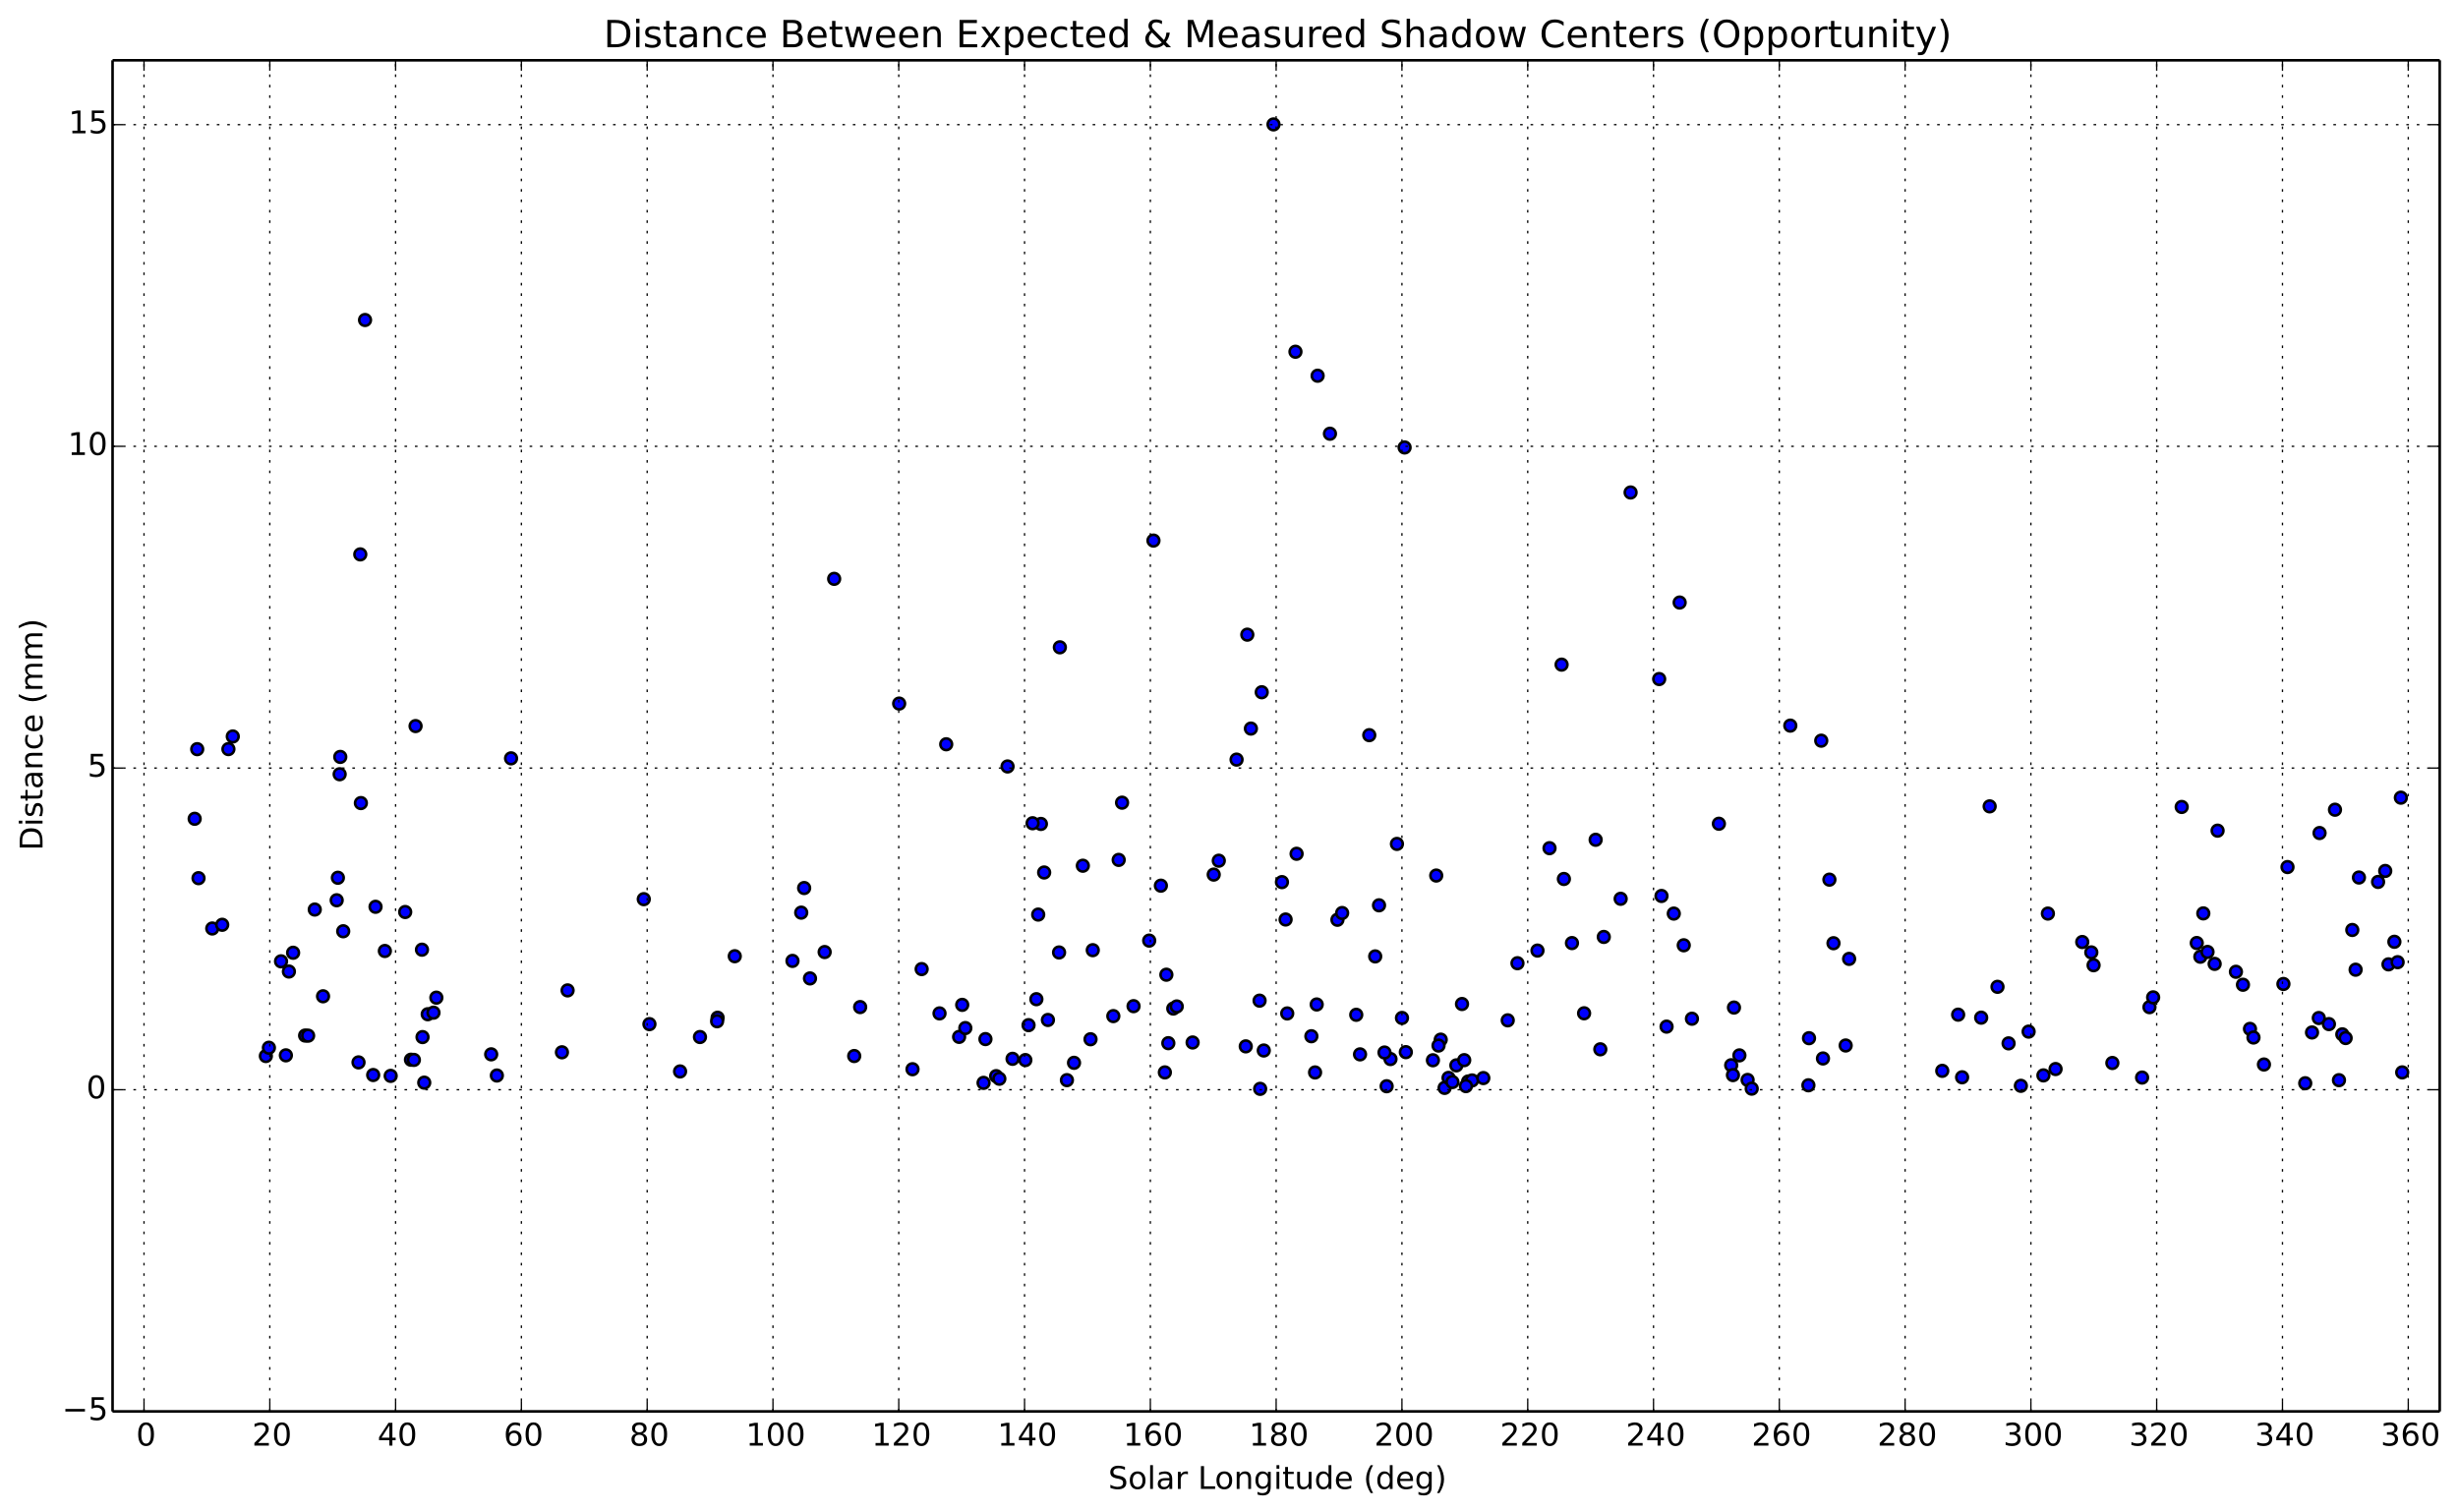 <?xml version="1.0" encoding="utf-8" standalone="no"?>
<!DOCTYPE svg PUBLIC "-//W3C//DTD SVG 1.1//EN"
  "http://www.w3.org/Graphics/SVG/1.1/DTD/svg11.dtd">
<!-- Created with matplotlib (http://matplotlib.org/) -->
<svg height="580pt" version="1.1" viewBox="0 0 943 580" width="943pt" xmlns="http://www.w3.org/2000/svg" xmlns:xlink="http://www.w3.org/1999/xlink">
 <defs>
  <style type="text/css">
*{stroke-linecap:butt;stroke-linejoin:round;}
  </style>
 </defs>
 <g id="figure_1">
  <g id="patch_1">
   <path d="
M0 580.969
L943.185 580.969
L943.185 0
L0 0
z
" style="fill:#ffffff;"/>
  </g>
  <g id="axes_1">
   <g id="patch_2">
    <path d="
M43.185 541.542
L935.985 541.542
L935.985 23.142
L43.185 23.142
z
" style="fill:#ffffff;"/>
   </g>
   <g id="PathCollection_1">
    <defs>
     <path d="
M0 2.236
C0.593 2.236 1.162 2 1.581 1.581
C2 1.162 2.236 0.593 2.236 0
C2.236 -0.593 2 -1.162 1.581 -1.581
C1.162 -2 0.593 -2.236 0 -2.236
C-0.593 -2.236 -1.162 -2 -1.581 -1.581
C-2 -1.162 -2.236 -0.593 -2.236 0
C-2.236 0.593 -2 1.162 -1.581 1.581
C-1.162 2 -0.593 2.236 0 2.236
z
" id="C0_0_919e3f95db"/>
    </defs>
    <g clip-path="url(#p8a40670bee)">
     <use style="fill:#0000ff;stroke:#000000;" x="876.024" xlink:href="#C0_0_919e3f95db" y="377.538"/>
    </g>
    <g clip-path="url(#p8a40670bee)">
     <use style="fill:#0000ff;stroke:#000000;" x="81.434" xlink:href="#C0_0_919e3f95db" y="356.248"/>
    </g>
    <g clip-path="url(#p8a40670bee)">
     <use style="fill:#0000ff;stroke:#000000;" x="109.679" xlink:href="#C0_0_919e3f95db" y="404.918"/>
    </g>
    <g clip-path="url(#p8a40670bee)">
     <use style="fill:#0000ff;stroke:#000000;" x="110.838" xlink:href="#C0_0_919e3f95db" y="372.763"/>
    </g>
    <g clip-path="url(#p8a40670bee)">
     <use style="fill:#0000ff;stroke:#000000;" x="129.171" xlink:href="#C0_0_919e3f95db" y="345.419"/>
    </g>
    <g clip-path="url(#p8a40670bee)">
     <use style="fill:#0000ff;stroke:#000000;" x="130.308" xlink:href="#C0_0_919e3f95db" y="297.065"/>
    </g>
    <g clip-path="url(#p8a40670bee)">
     <use style="fill:#0000ff;stroke:#000000;" x="138.218" xlink:href="#C0_0_919e3f95db" y="212.708"/>
    </g>
    <g clip-path="url(#p8a40670bee)">
     <use style="fill:#0000ff;stroke:#000000;" x="159.433" xlink:href="#C0_0_919e3f95db" y="278.584"/>
    </g>
    <g clip-path="url(#p8a40670bee)">
     <use style="fill:#0000ff;stroke:#000000;" x="162.756" xlink:href="#C0_0_919e3f95db" y="415.397"/>
    </g>
    <g clip-path="url(#p8a40670bee)">
     <use style="fill:#0000ff;stroke:#000000;" x="367.959" xlink:href="#C0_0_919e3f95db" y="397.835"/>
    </g>
    <g clip-path="url(#p8a40670bee)">
     <use style="fill:#0000ff;stroke:#000000;" x="369.149" xlink:href="#C0_0_919e3f95db" y="385.549"/>
    </g>
    <g clip-path="url(#p8a40670bee)">
     <use style="fill:#0000ff;stroke:#000000;" x="370.341" xlink:href="#C0_0_919e3f95db" y="394.455"/>
    </g>
    <g clip-path="url(#p8a40670bee)">
     <use style="fill:#0000ff;stroke:#000000;" x="388.462" xlink:href="#C0_0_919e3f95db" y="406.251"/>
    </g>
    <g clip-path="url(#p8a40670bee)">
     <use style="fill:#0000ff;stroke:#000000;" x="393.368" xlink:href="#C0_0_919e3f95db" y="406.736"/>
    </g>
    <g clip-path="url(#p8a40670bee)">
     <use style="fill:#0000ff;stroke:#000000;" x="394.596" xlink:href="#C0_0_919e3f95db" y="393.339"/>
    </g>
    <g clip-path="url(#p8a40670bee)">
     <use style="fill:#0000ff;stroke:#000000;" x="398.3" xlink:href="#C0_0_919e3f95db" y="350.91"/>
    </g>
    <g clip-path="url(#p8a40670bee)">
     <use style="fill:#0000ff;stroke:#000000;" x="402.028" xlink:href="#C0_0_919e3f95db" y="391.348"/>
    </g>
    <g clip-path="url(#p8a40670bee)">
     <use style="fill:#0000ff;stroke:#000000;" x="412.042" xlink:href="#C0_0_919e3f95db" y="407.786"/>
    </g>
    <g clip-path="url(#p8a40670bee)">
     <use style="fill:#0000ff;stroke:#000000;" x="418.376" xlink:href="#C0_0_919e3f95db" y="398.745"/>
    </g>
    <g clip-path="url(#p8a40670bee)">
     <use style="fill:#0000ff;stroke:#000000;" x="446.895" xlink:href="#C0_0_919e3f95db" y="411.464"/>
    </g>
    <g clip-path="url(#p8a40670bee)">
     <use style="fill:#0000ff;stroke:#000000;" x="448.222" xlink:href="#C0_0_919e3f95db" y="400.25"/>
    </g>
    <g clip-path="url(#p8a40670bee)">
     <use style="fill:#0000ff;stroke:#000000;" x="457.543" xlink:href="#C0_0_919e3f95db" y="399.988"/>
    </g>
    <g clip-path="url(#p8a40670bee)">
     <use style="fill:#0000ff;stroke:#000000;" x="465.636" xlink:href="#C0_0_919e3f95db" y="335.57"/>
    </g>
    <g clip-path="url(#p8a40670bee)">
     <use style="fill:#0000ff;stroke:#000000;" x="477.928" xlink:href="#C0_0_919e3f95db" y="401.477"/>
    </g>
    <g clip-path="url(#p8a40670bee)">
     <use style="fill:#0000ff;stroke:#000000;" x="483.451" xlink:href="#C0_0_919e3f95db" y="417.774"/>
    </g>
    <g clip-path="url(#p8a40670bee)">
     <use style="fill:#0000ff;stroke:#000000;" x="484.839" xlink:href="#C0_0_919e3f95db" y="403.063"/>
    </g>
    <g clip-path="url(#p8a40670bee)">
     <use style="fill:#0000ff;stroke:#000000;" x="491.812" xlink:href="#C0_0_919e3f95db" y="338.455"/>
    </g>
    <g clip-path="url(#p8a40670bee)">
     <use style="fill:#0000ff;stroke:#000000;" x="493.217" xlink:href="#C0_0_919e3f95db" y="352.801"/>
    </g>
    <g clip-path="url(#p8a40670bee)">
     <use style="fill:#0000ff;stroke:#000000;" x="497.434" xlink:href="#C0_0_919e3f95db" y="327.583"/>
    </g>
    <g clip-path="url(#p8a40670bee)">
     <use style="fill:#0000ff;stroke:#000000;" x="503.102" xlink:href="#C0_0_919e3f95db" y="397.589"/>
    </g>
    <g clip-path="url(#p8a40670bee)">
     <use style="fill:#0000ff;stroke:#000000;" x="504.521" xlink:href="#C0_0_919e3f95db" y="411.48"/>
    </g>
    <g clip-path="url(#p8a40670bee)">
     <use style="fill:#0000ff;stroke:#000000;" x="510.23" xlink:href="#C0_0_919e3f95db" y="166.412"/>
    </g>
    <g clip-path="url(#p8a40670bee)">
     <use style="fill:#0000ff;stroke:#000000;" x="513.099" xlink:href="#C0_0_919e3f95db" y="352.903"/>
    </g>
    <g clip-path="url(#p8a40670bee)">
     <use style="fill:#0000ff;stroke:#000000;" x="520.317" xlink:href="#C0_0_919e3f95db" y="389.36"/>
    </g>
    <g clip-path="url(#p8a40670bee)">
     <use style="fill:#0000ff;stroke:#000000;" x="521.769" xlink:href="#C0_0_919e3f95db" y="404.545"/>
    </g>
    <g clip-path="url(#p8a40670bee)">
     <use style="fill:#0000ff;stroke:#000000;" x="527.589" xlink:href="#C0_0_919e3f95db" y="366.958"/>
    </g>
    <g clip-path="url(#p8a40670bee)">
     <use style="fill:#0000ff;stroke:#000000;" x="529.054" xlink:href="#C0_0_919e3f95db" y="347.356"/>
    </g>
    <g clip-path="url(#p8a40670bee)">
     <use style="fill:#0000ff;stroke:#000000;" x="531.979" xlink:href="#C0_0_919e3f95db" y="416.772"/>
    </g>
    <g clip-path="url(#p8a40670bee)">
     <use style="fill:#0000ff;stroke:#000000;" x="533.45" xlink:href="#C0_0_919e3f95db" y="406.339"/>
    </g>
    <g clip-path="url(#p8a40670bee)">
     <use style="fill:#0000ff;stroke:#000000;" x="537.864" xlink:href="#C0_0_919e3f95db" y="390.572"/>
    </g>
    <g clip-path="url(#p8a40670bee)">
     <use style="fill:#0000ff;stroke:#000000;" x="539.343" xlink:href="#C0_0_919e3f95db" y="403.691"/>
    </g>
    <g clip-path="url(#p8a40670bee)">
     <use style="fill:#0000ff;stroke:#000000;" x="549.731" xlink:href="#C0_0_919e3f95db" y="406.805"/>
    </g>
    <g clip-path="url(#p8a40670bee)">
     <use style="fill:#0000ff;stroke:#000000;" x="552.725" xlink:href="#C0_0_919e3f95db" y="398.896"/>
    </g>
    <g clip-path="url(#p8a40670bee)">
     <use style="fill:#0000ff;stroke:#000000;" x="554.221" xlink:href="#C0_0_919e3f95db" y="417.407"/>
    </g>
    <g clip-path="url(#p8a40670bee)">
     <use style="fill:#0000ff;stroke:#000000;" x="555.722" xlink:href="#C0_0_919e3f95db" y="413.574"/>
    </g>
    <g clip-path="url(#p8a40670bee)">
     <use style="fill:#0000ff;stroke:#000000;" x="557.223" xlink:href="#C0_0_919e3f95db" y="415.165"/>
    </g>
    <g clip-path="url(#p8a40670bee)">
     <use style="fill:#0000ff;stroke:#000000;" x="558.729" xlink:href="#C0_0_919e3f95db" y="408.76"/>
    </g>
    <g clip-path="url(#p8a40670bee)">
     <use style="fill:#0000ff;stroke:#000000;" x="561.738" xlink:href="#C0_0_919e3f95db" y="406.766"/>
    </g>
    <g clip-path="url(#p8a40670bee)">
     <use style="fill:#0000ff;stroke:#000000;" x="563.243" xlink:href="#C0_0_919e3f95db" y="414.948"/>
    </g>
    <g clip-path="url(#p8a40670bee)">
     <use style="fill:#0000ff;stroke:#000000;" x="564.756" xlink:href="#C0_0_919e3f95db" y="414.554"/>
    </g>
    <g clip-path="url(#p8a40670bee)">
     <use style="fill:#0000ff;stroke:#000000;" x="578.435" xlink:href="#C0_0_919e3f95db" y="391.487"/>
    </g>
    <g clip-path="url(#p8a40670bee)">
     <use style="fill:#0000ff;stroke:#000000;" x="599.979" xlink:href="#C0_0_919e3f95db" y="337.248"/>
    </g>
    <g clip-path="url(#p8a40670bee)">
     <use style="fill:#0000ff;stroke:#000000;" x="603.077" xlink:href="#C0_0_919e3f95db" y="361.845"/>
    </g>
    <g clip-path="url(#p8a40670bee)">
     <use style="fill:#0000ff;stroke:#000000;" x="607.729" xlink:href="#C0_0_919e3f95db" y="388.781"/>
    </g>
    <g clip-path="url(#p8a40670bee)">
     <use style="fill:#0000ff;stroke:#000000;" x="613.954" xlink:href="#C0_0_919e3f95db" y="402.606"/>
    </g>
    <g clip-path="url(#p8a40670bee)">
     <use style="fill:#0000ff;stroke:#000000;" x="621.76" xlink:href="#C0_0_919e3f95db" y="344.851"/>
    </g>
    <g clip-path="url(#p8a40670bee)">
     <use style="fill:#0000ff;stroke:#000000;" x="637.428" xlink:href="#C0_0_919e3f95db" y="343.767"/>
    </g>
    <g clip-path="url(#p8a40670bee)">
     <use style="fill:#0000ff;stroke:#000000;" x="642.14" xlink:href="#C0_0_919e3f95db" y="350.529"/>
    </g>
    <g clip-path="url(#p8a40670bee)">
     <use style="fill:#0000ff;stroke:#000000;" x="659.444" xlink:href="#C0_0_919e3f95db" y="316.057"/>
    </g>
    <g clip-path="url(#p8a40670bee)">
     <use style="fill:#0000ff;stroke:#000000;" x="664.164" xlink:href="#C0_0_919e3f95db" y="408.721"/>
    </g>
    <g clip-path="url(#p8a40670bee)">
     <use style="fill:#0000ff;stroke:#000000;" x="667.313" xlink:href="#C0_0_919e3f95db" y="404.938"/>
    </g>
    <g clip-path="url(#p8a40670bee)">
     <use style="fill:#0000ff;stroke:#000000;" x="670.459" xlink:href="#C0_0_919e3f95db" y="414.359"/>
    </g>
    <g clip-path="url(#p8a40670bee)">
     <use style="fill:#0000ff;stroke:#000000;" x="672.037" xlink:href="#C0_0_919e3f95db" y="417.697"/>
    </g>
    <g clip-path="url(#p8a40670bee)">
     <use style="fill:#0000ff;stroke:#000000;" x="694.018" xlink:href="#C0_0_919e3f95db" y="398.341"/>
    </g>
    <g clip-path="url(#p8a40670bee)">
     <use style="fill:#0000ff;stroke:#000000;" x="698.714" xlink:href="#C0_0_919e3f95db" y="284.189"/>
    </g>
    <g clip-path="url(#p8a40670bee)">
     <use style="fill:#0000ff;stroke:#000000;" x="701.843" xlink:href="#C0_0_919e3f95db" y="337.506"/>
    </g>
    <g clip-path="url(#p8a40670bee)">
     <use style="fill:#0000ff;stroke:#000000;" x="703.409" xlink:href="#C0_0_919e3f95db" y="361.898"/>
    </g>
    <g clip-path="url(#p8a40670bee)">
     <use style="fill:#0000ff;stroke:#000000;" x="708.085" xlink:href="#C0_0_919e3f95db" y="401.141"/>
    </g>
    <g clip-path="url(#p8a40670bee)">
     <use style="fill:#0000ff;stroke:#000000;" x="745.137" xlink:href="#C0_0_919e3f95db" y="410.865"/>
    </g>
    <g clip-path="url(#p8a40670bee)">
     <use style="fill:#0000ff;stroke:#000000;" x="751.231" xlink:href="#C0_0_919e3f95db" y="389.311"/>
    </g>
    <g clip-path="url(#p8a40670bee)">
     <use style="fill:#0000ff;stroke:#000000;" x="752.751" xlink:href="#C0_0_919e3f95db" y="413.34"/>
    </g>
    <g clip-path="url(#p8a40670bee)">
     <use style="fill:#0000ff;stroke:#000000;" x="763.325" xlink:href="#C0_0_919e3f95db" y="309.391"/>
    </g>
    <g clip-path="url(#p8a40670bee)">
     <use style="fill:#0000ff;stroke:#000000;" x="766.332" xlink:href="#C0_0_919e3f95db" y="378.627"/>
    </g>
    <g clip-path="url(#p8a40670bee)">
     <use style="fill:#0000ff;stroke:#000000;" x="775.297" xlink:href="#C0_0_919e3f95db" y="416.611"/>
    </g>
    <g clip-path="url(#p8a40670bee)">
     <use style="fill:#0000ff;stroke:#000000;" x="778.271" xlink:href="#C0_0_919e3f95db" y="395.816"/>
    </g>
    <g clip-path="url(#p8a40670bee)">
     <use style="fill:#0000ff;stroke:#000000;" x="785.667" xlink:href="#C0_0_919e3f95db" y="350.525"/>
    </g>
    <g clip-path="url(#p8a40670bee)">
     <use style="fill:#0000ff;stroke:#000000;" x="788.611" xlink:href="#C0_0_919e3f95db" y="410.173"/>
    </g>
    <g clip-path="url(#p8a40670bee)">
     <use style="fill:#0000ff;stroke:#000000;" x="798.845" xlink:href="#C0_0_919e3f95db" y="361.438"/>
    </g>
    <g clip-path="url(#p8a40670bee)">
     <use style="fill:#0000ff;stroke:#000000;" x="803.194" xlink:href="#C0_0_919e3f95db" y="370.342"/>
    </g>
    <g clip-path="url(#p8a40670bee)">
     <use style="fill:#0000ff;stroke:#000000;" x="810.399" xlink:href="#C0_0_919e3f95db" y="407.854"/>
    </g>
    <g clip-path="url(#p8a40670bee)">
     <use style="fill:#0000ff;stroke:#000000;" x="821.803" xlink:href="#C0_0_919e3f95db" y="413.447"/>
    </g>
    <g clip-path="url(#p8a40670bee)">
     <use style="fill:#0000ff;stroke:#000000;" x="824.631" xlink:href="#C0_0_919e3f95db" y="386.431"/>
    </g>
    <g clip-path="url(#p8a40670bee)">
     <use style="fill:#0000ff;stroke:#000000;" x="826.043" xlink:href="#C0_0_919e3f95db" y="382.678"/>
    </g>
    <g clip-path="url(#p8a40670bee)">
     <use style="fill:#0000ff;stroke:#000000;" x="842.777" xlink:href="#C0_0_919e3f95db" y="361.825"/>
    </g>
    <g clip-path="url(#p8a40670bee)">
     <use style="fill:#0000ff;stroke:#000000;" x="844.152" xlink:href="#C0_0_919e3f95db" y="367.078"/>
    </g>
    <g clip-path="url(#p8a40670bee)">
     <use style="fill:#0000ff;stroke:#000000;" x="846.903" xlink:href="#C0_0_919e3f95db" y="365.242"/>
    </g>
    <g clip-path="url(#p8a40670bee)">
     <use style="fill:#0000ff;stroke:#000000;" x="849.644" xlink:href="#C0_0_919e3f95db" y="369.825"/>
    </g>
    <g clip-path="url(#p8a40670bee)">
     <use style="fill:#0000ff;stroke:#000000;" x="857.807" xlink:href="#C0_0_919e3f95db" y="372.859"/>
    </g>
    <g clip-path="url(#p8a40670bee)">
     <use style="fill:#0000ff;stroke:#000000;" x="860.502" xlink:href="#C0_0_919e3f95db" y="377.83"/>
    </g>
    <g clip-path="url(#p8a40670bee)">
     <use style="fill:#0000ff;stroke:#000000;" x="863.195" xlink:href="#C0_0_919e3f95db" y="394.769"/>
    </g>
    <g clip-path="url(#p8a40670bee)">
     <use style="fill:#0000ff;stroke:#000000;" x="864.537" xlink:href="#C0_0_919e3f95db" y="398.079"/>
    </g>
    <g clip-path="url(#p8a40670bee)">
     <use style="fill:#0000ff;stroke:#000000;" x="868.55" xlink:href="#C0_0_919e3f95db" y="408.433"/>
    </g>
    <g clip-path="url(#p8a40670bee)">
     <use style="fill:#0000ff;stroke:#000000;" x="884.391" xlink:href="#C0_0_919e3f95db" y="415.627"/>
    </g>
    <g clip-path="url(#p8a40670bee)">
     <use style="fill:#0000ff;stroke:#000000;" x="886.994" xlink:href="#C0_0_919e3f95db" y="396.144"/>
    </g>
    <g clip-path="url(#p8a40670bee)">
     <use style="fill:#0000ff;stroke:#000000;" x="889.593" xlink:href="#C0_0_919e3f95db" y="390.601"/>
    </g>
    <g clip-path="url(#p8a40670bee)">
     <use style="fill:#0000ff;stroke:#000000;" x="893.476" xlink:href="#C0_0_919e3f95db" y="392.931"/>
    </g>
    <g clip-path="url(#p8a40670bee)">
     <use style="fill:#0000ff;stroke:#000000;" x="897.334" xlink:href="#C0_0_919e3f95db" y="414.448"/>
    </g>
    <g clip-path="url(#p8a40670bee)">
     <use style="fill:#0000ff;stroke:#000000;" x="898.618" xlink:href="#C0_0_919e3f95db" y="396.865"/>
    </g>
    <g clip-path="url(#p8a40670bee)">
     <use style="fill:#0000ff;stroke:#000000;" x="899.892" xlink:href="#C0_0_919e3f95db" y="398.282"/>
    </g>
    <g clip-path="url(#p8a40670bee)">
     <use style="fill:#0000ff;stroke:#000000;" x="902.447" xlink:href="#C0_0_919e3f95db" y="356.818"/>
    </g>
    <g clip-path="url(#p8a40670bee)">
     <use style="fill:#0000ff;stroke:#000000;" x="903.724" xlink:href="#C0_0_919e3f95db" y="372.061"/>
    </g>
    <g clip-path="url(#p8a40670bee)">
     <use style="fill:#0000ff;stroke:#000000;" x="904.995" xlink:href="#C0_0_919e3f95db" y="336.691"/>
    </g>
    <g clip-path="url(#p8a40670bee)">
     <use style="fill:#0000ff;stroke:#000000;" x="915.081" xlink:href="#C0_0_919e3f95db" y="334.172"/>
    </g>
    <g clip-path="url(#p8a40670bee)">
     <use style="fill:#0000ff;stroke:#000000;" x="916.331" xlink:href="#C0_0_919e3f95db" y="370.009"/>
    </g>
    <g clip-path="url(#p8a40670bee)">
     <use style="fill:#0000ff;stroke:#000000;" x="74.683" xlink:href="#C0_0_919e3f95db" y="314.159"/>
    </g>
    <g clip-path="url(#p8a40670bee)">
     <use style="fill:#0000ff;stroke:#000000;" x="101.995" xlink:href="#C0_0_919e3f95db" y="405.185"/>
    </g>
    <g clip-path="url(#p8a40670bee)">
     <use style="fill:#0000ff;stroke:#000000;" x="103.163" xlink:href="#C0_0_919e3f95db" y="402"/>
    </g>
    <g clip-path="url(#p8a40670bee)">
     <use style="fill:#0000ff;stroke:#000000;" x="107.819" xlink:href="#C0_0_919e3f95db" y="368.849"/>
    </g>
    <g clip-path="url(#p8a40670bee)">
     <use style="fill:#0000ff;stroke:#000000;" x="112.452" xlink:href="#C0_0_919e3f95db" y="365.557"/>
    </g>
    <g clip-path="url(#p8a40670bee)">
     <use style="fill:#0000ff;stroke:#000000;" x="117.06" xlink:href="#C0_0_919e3f95db" y="397.329"/>
    </g>
    <g clip-path="url(#p8a40670bee)">
     <use style="fill:#0000ff;stroke:#000000;" x="118.209" xlink:href="#C0_0_919e3f95db" y="397.371"/>
    </g>
    <g clip-path="url(#p8a40670bee)">
     <use style="fill:#0000ff;stroke:#000000;" x="123.935" xlink:href="#C0_0_919e3f95db" y="382.26"/>
    </g>
    <g clip-path="url(#p8a40670bee)">
     <use style="fill:#0000ff;stroke:#000000;" x="129.627" xlink:href="#C0_0_919e3f95db" y="336.784"/>
    </g>
    <g clip-path="url(#p8a40670bee)">
     <use style="fill:#0000ff;stroke:#000000;" x="137.545" xlink:href="#C0_0_919e3f95db" y="407.623"/>
    </g>
    <g clip-path="url(#p8a40670bee)">
     <use style="fill:#0000ff;stroke:#000000;" x="143.172" xlink:href="#C0_0_919e3f95db" y="412.471"/>
    </g>
    <g clip-path="url(#p8a40670bee)">
     <use style="fill:#0000ff;stroke:#000000;" x="147.648" xlink:href="#C0_0_919e3f95db" y="364.876"/>
    </g>
    <g clip-path="url(#p8a40670bee)">
     <use style="fill:#0000ff;stroke:#000000;" x="149.882" xlink:href="#C0_0_919e3f95db" y="412.795"/>
    </g>
    <g clip-path="url(#p8a40670bee)">
     <use style="fill:#0000ff;stroke:#000000;" x="155.45" xlink:href="#C0_0_919e3f95db" y="349.925"/>
    </g>
    <g clip-path="url(#p8a40670bee)">
     <use style="fill:#0000ff;stroke:#000000;" x="157.668" xlink:href="#C0_0_919e3f95db" y="406.601"/>
    </g>
    <g clip-path="url(#p8a40670bee)">
     <use style="fill:#0000ff;stroke:#000000;" x="158.781" xlink:href="#C0_0_919e3f95db" y="406.668"/>
    </g>
    <g clip-path="url(#p8a40670bee)">
     <use style="fill:#0000ff;stroke:#000000;" x="162.101" xlink:href="#C0_0_919e3f95db" y="397.915"/>
    </g>
    <g clip-path="url(#p8a40670bee)">
     <use style="fill:#0000ff;stroke:#000000;" x="188.442" xlink:href="#C0_0_919e3f95db" y="404.534"/>
    </g>
    <g clip-path="url(#p8a40670bee)">
     <use style="fill:#0000ff;stroke:#000000;" x="190.62" xlink:href="#C0_0_919e3f95db" y="412.656"/>
    </g>
    <g clip-path="url(#p8a40670bee)">
     <use style="fill:#0000ff;stroke:#000000;" x="196.065" xlink:href="#C0_0_919e3f95db" y="290.967"/>
    </g>
    <g clip-path="url(#p8a40670bee)">
     <use style="fill:#0000ff;stroke:#000000;" x="215.586" xlink:href="#C0_0_919e3f95db" y="403.751"/>
    </g>
    <g clip-path="url(#p8a40670bee)">
     <use style="fill:#0000ff;stroke:#000000;" x="217.753" xlink:href="#C0_0_919e3f95db" y="380.004"/>
    </g>
    <g clip-path="url(#p8a40670bee)">
     <use style="fill:#0000ff;stroke:#000000;" x="246.983" xlink:href="#C0_0_919e3f95db" y="344.995"/>
    </g>
    <g clip-path="url(#p8a40670bee)">
     <use style="fill:#0000ff;stroke:#000000;" x="249.151" xlink:href="#C0_0_919e3f95db" y="392.942"/>
    </g>
    <g clip-path="url(#p8a40670bee)">
     <use style="fill:#0000ff;stroke:#000000;" x="275.304" xlink:href="#C0_0_919e3f95db" y="390.492"/>
    </g>
    <g clip-path="url(#p8a40670bee)">
     <use style="fill:#0000ff;stroke:#000000;" x="281.887" xlink:href="#C0_0_919e3f95db" y="366.89"/>
    </g>
    <g clip-path="url(#p8a40670bee)">
     <use style="fill:#0000ff;stroke:#000000;" x="304.035" xlink:href="#C0_0_919e3f95db" y="368.683"/>
    </g>
    <g clip-path="url(#p8a40670bee)">
     <use style="fill:#0000ff;stroke:#000000;" x="307.386" xlink:href="#C0_0_919e3f95db" y="350.167"/>
    </g>
    <g clip-path="url(#p8a40670bee)">
     <use style="fill:#0000ff;stroke:#000000;" x="308.506" xlink:href="#C0_0_919e3f95db" y="340.726"/>
    </g>
    <g clip-path="url(#p8a40670bee)">
     <use style="fill:#0000ff;stroke:#000000;" x="310.75" xlink:href="#C0_0_919e3f95db" y="375.405"/>
    </g>
    <g clip-path="url(#p8a40670bee)">
     <use style="fill:#0000ff;stroke:#000000;" x="316.377" xlink:href="#C0_0_919e3f95db" y="365.284"/>
    </g>
    <g clip-path="url(#p8a40670bee)">
     <use style="fill:#0000ff;stroke:#000000;" x="327.713" xlink:href="#C0_0_919e3f95db" y="405.184"/>
    </g>
    <g clip-path="url(#p8a40670bee)">
     <use style="fill:#0000ff;stroke:#000000;" x="329.993" xlink:href="#C0_0_919e3f95db" y="386.401"/>
    </g>
    <g clip-path="url(#p8a40670bee)">
     <use style="fill:#0000ff;stroke:#000000;" x="344.959" xlink:href="#C0_0_919e3f95db" y="269.949"/>
    </g>
    <g clip-path="url(#p8a40670bee)">
     <use style="fill:#0000ff;stroke:#000000;" x="378.06" xlink:href="#C0_0_919e3f95db" y="398.683"/>
    </g>
    <g clip-path="url(#p8a40670bee)">
     <use style="fill:#0000ff;stroke:#000000;" x="386.544" xlink:href="#C0_0_919e3f95db" y="294.081"/>
    </g>
    <g clip-path="url(#p8a40670bee)">
     <use style="fill:#0000ff;stroke:#000000;" x="397.6" xlink:href="#C0_0_919e3f95db" y="383.375"/>
    </g>
    <g clip-path="url(#p8a40670bee)">
     <use style="fill:#0000ff;stroke:#000000;" x="406.306" xlink:href="#C0_0_919e3f95db" y="365.445"/>
    </g>
    <g clip-path="url(#p8a40670bee)">
     <use style="fill:#0000ff;stroke:#000000;" x="429.181" xlink:href="#C0_0_919e3f95db" y="329.93"/>
    </g>
    <g clip-path="url(#p8a40670bee)">
     <use style="fill:#0000ff;stroke:#000000;" x="430.472" xlink:href="#C0_0_919e3f95db" y="307.974"/>
    </g>
    <g clip-path="url(#p8a40670bee)">
     <use style="fill:#0000ff;stroke:#000000;" x="440.886" xlink:href="#C0_0_919e3f95db" y="360.897"/>
    </g>
    <g clip-path="url(#p8a40670bee)">
     <use style="fill:#0000ff;stroke:#000000;" x="447.471" xlink:href="#C0_0_919e3f95db" y="373.98"/>
    </g>
    <g clip-path="url(#p8a40670bee)">
     <use style="fill:#0000ff;stroke:#000000;" x="450.121" xlink:href="#C0_0_919e3f95db" y="386.963"/>
    </g>
    <g clip-path="url(#p8a40670bee)">
     <use style="fill:#0000ff;stroke:#000000;" x="451.455" xlink:href="#C0_0_919e3f95db" y="386.161"/>
    </g>
    <g clip-path="url(#p8a40670bee)">
     <use style="fill:#0000ff;stroke:#000000;" x="467.584" xlink:href="#C0_0_919e3f95db" y="330.241"/>
    </g>
    <g clip-path="url(#p8a40670bee)">
     <use style="fill:#0000ff;stroke:#000000;" x="474.407" xlink:href="#C0_0_919e3f95db" y="291.448"/>
    </g>
    <g clip-path="url(#p8a40670bee)">
     <use style="fill:#0000ff;stroke:#000000;" x="478.524" xlink:href="#C0_0_919e3f95db" y="243.507"/>
    </g>
    <g clip-path="url(#p8a40670bee)">
     <use style="fill:#0000ff;stroke:#000000;" x="479.904" xlink:href="#C0_0_919e3f95db" y="279.544"/>
    </g>
    <g clip-path="url(#p8a40670bee)">
     <use style="fill:#0000ff;stroke:#000000;" x="484.059" xlink:href="#C0_0_919e3f95db" y="265.603"/>
    </g>
    <g clip-path="url(#p8a40670bee)">
     <use style="fill:#0000ff;stroke:#000000;" x="493.837" xlink:href="#C0_0_919e3f95db" y="388.843"/>
    </g>
    <g clip-path="url(#p8a40670bee)">
     <use style="fill:#0000ff;stroke:#000000;" x="505.149" xlink:href="#C0_0_919e3f95db" y="385.4"/>
    </g>
    <g clip-path="url(#p8a40670bee)">
     <use style="fill:#0000ff;stroke:#000000;" x="525.311" xlink:href="#C0_0_919e3f95db" y="282.072"/>
    </g>
    <g clip-path="url(#p8a40670bee)">
     <use style="fill:#0000ff;stroke:#000000;" x="531.161" xlink:href="#C0_0_919e3f95db" y="403.836"/>
    </g>
    <g clip-path="url(#p8a40670bee)">
     <use style="fill:#0000ff;stroke:#000000;" x="551.886" xlink:href="#C0_0_919e3f95db" y="401.168"/>
    </g>
    <g clip-path="url(#p8a40670bee)">
     <use style="fill:#0000ff;stroke:#000000;" x="560.893" xlink:href="#C0_0_919e3f95db" y="385.224"/>
    </g>
    <g clip-path="url(#p8a40670bee)">
     <use style="fill:#0000ff;stroke:#000000;" x="562.396" xlink:href="#C0_0_919e3f95db" y="416.728"/>
    </g>
    <g clip-path="url(#p8a40670bee)">
     <use style="fill:#0000ff;stroke:#000000;" x="582.166" xlink:href="#C0_0_919e3f95db" y="369.574"/>
    </g>
    <g clip-path="url(#p8a40670bee)">
     <use style="fill:#0000ff;stroke:#000000;" x="589.844" xlink:href="#C0_0_919e3f95db" y="364.722"/>
    </g>
    <g clip-path="url(#p8a40670bee)">
     <use style="fill:#0000ff;stroke:#000000;" x="594.465" xlink:href="#C0_0_919e3f95db" y="325.435"/>
    </g>
    <g clip-path="url(#p8a40670bee)">
     <use style="fill:#0000ff;stroke:#000000;" x="599.1" xlink:href="#C0_0_919e3f95db" y="255.008"/>
    </g>
    <g clip-path="url(#p8a40670bee)">
     <use style="fill:#0000ff;stroke:#000000;" x="625.571" xlink:href="#C0_0_919e3f95db" y="188.956"/>
    </g>
    <g clip-path="url(#p8a40670bee)">
     <use style="fill:#0000ff;stroke:#000000;" x="636.535" xlink:href="#C0_0_919e3f95db" y="260.541"/>
    </g>
    <g clip-path="url(#p8a40670bee)">
     <use style="fill:#0000ff;stroke:#000000;" x="644.392" xlink:href="#C0_0_919e3f95db" y="231.182"/>
    </g>
    <g clip-path="url(#p8a40670bee)">
     <use style="fill:#0000ff;stroke:#000000;" x="645.96" xlink:href="#C0_0_919e3f95db" y="362.692"/>
    </g>
    <g clip-path="url(#p8a40670bee)">
     <use style="fill:#0000ff;stroke:#000000;" x="649.107" xlink:href="#C0_0_919e3f95db" y="390.871"/>
    </g>
    <g clip-path="url(#p8a40670bee)">
     <use style="fill:#0000ff;stroke:#000000;" x="664.837" xlink:href="#C0_0_919e3f95db" y="412.5"/>
    </g>
    <g clip-path="url(#p8a40670bee)">
     <use style="fill:#0000ff;stroke:#000000;" x="686.841" xlink:href="#C0_0_919e3f95db" y="278.41"/>
    </g>
    <g clip-path="url(#p8a40670bee)">
     <use style="fill:#0000ff;stroke:#000000;" x="699.374" xlink:href="#C0_0_919e3f95db" y="406.119"/>
    </g>
    <g clip-path="url(#p8a40670bee)">
     <use style="fill:#0000ff;stroke:#000000;" x="802.323" xlink:href="#C0_0_919e3f95db" y="365.423"/>
    </g>
    <g clip-path="url(#p8a40670bee)">
     <use style="fill:#0000ff;stroke:#000000;" x="350.081" xlink:href="#C0_0_919e3f95db" y="410.241"/>
    </g>
    <g clip-path="url(#p8a40670bee)">
     <use style="fill:#0000ff;stroke:#000000;" x="353.59" xlink:href="#C0_0_919e3f95db" y="371.824"/>
    </g>
    <g clip-path="url(#p8a40670bee)">
     <use style="fill:#0000ff;stroke:#000000;" x="363.01" xlink:href="#C0_0_919e3f95db" y="285.566"/>
    </g>
    <g clip-path="url(#p8a40670bee)">
     <use style="fill:#0000ff;stroke:#000000;" x="377.341" xlink:href="#C0_0_919e3f95db" y="415.479"/>
    </g>
    <g clip-path="url(#p8a40670bee)">
     <use style="fill:#0000ff;stroke:#000000;" x="382.179" xlink:href="#C0_0_919e3f95db" y="412.898"/>
    </g>
    <g clip-path="url(#p8a40670bee)">
     <use style="fill:#0000ff;stroke:#000000;" x="383.392" xlink:href="#C0_0_919e3f95db" y="413.899"/>
    </g>
    <g clip-path="url(#p8a40670bee)">
     <use style="fill:#0000ff;stroke:#000000;" x="399.337" xlink:href="#C0_0_919e3f95db" y="316.134"/>
    </g>
    <g clip-path="url(#p8a40670bee)">
     <use style="fill:#0000ff;stroke:#000000;" x="400.585" xlink:href="#C0_0_919e3f95db" y="334.762"/>
    </g>
    <g clip-path="url(#p8a40670bee)">
     <use style="fill:#0000ff;stroke:#000000;" x="409.32" xlink:href="#C0_0_919e3f95db" y="414.437"/>
    </g>
    <g clip-path="url(#p8a40670bee)">
     <use style="fill:#0000ff;stroke:#000000;" x="427.123" xlink:href="#C0_0_919e3f95db" y="389.864"/>
    </g>
    <g clip-path="url(#p8a40670bee)">
     <use style="fill:#0000ff;stroke:#000000;" x="434.885" xlink:href="#C0_0_919e3f95db" y="386.05"/>
    </g>
    <g clip-path="url(#p8a40670bee)">
     <use style="fill:#0000ff;stroke:#000000;" x="445.365" xlink:href="#C0_0_919e3f95db" y="339.821"/>
    </g>
    <g clip-path="url(#p8a40670bee)">
     <use style="fill:#0000ff;stroke:#000000;" x="483.232" xlink:href="#C0_0_919e3f95db" y="383.938"/>
    </g>
    <g clip-path="url(#p8a40670bee)">
     <use style="fill:#0000ff;stroke:#000000;" x="551.002" xlink:href="#C0_0_919e3f95db" y="335.935"/>
    </g>
    <g clip-path="url(#p8a40670bee)">
     <use style="fill:#0000ff;stroke:#000000;" x="569.071" xlink:href="#C0_0_919e3f95db" y="413.639"/>
    </g>
    <g clip-path="url(#p8a40670bee)">
     <use style="fill:#0000ff;stroke:#000000;" x="612.166" xlink:href="#C0_0_919e3f95db" y="322.212"/>
    </g>
    <g clip-path="url(#p8a40670bee)">
     <use style="fill:#0000ff;stroke:#000000;" x="615.286" xlink:href="#C0_0_919e3f95db" y="359.488"/>
    </g>
    <g clip-path="url(#p8a40670bee)">
     <use style="fill:#0000ff;stroke:#000000;" x="693.783" xlink:href="#C0_0_919e3f95db" y="416.41"/>
    </g>
    <g clip-path="url(#p8a40670bee)">
     <use style="fill:#0000ff;stroke:#000000;" x="709.404" xlink:href="#C0_0_919e3f95db" y="367.911"/>
    </g>
    <g clip-path="url(#p8a40670bee)">
     <use style="fill:#0000ff;stroke:#000000;" x="760.072" xlink:href="#C0_0_919e3f95db" y="390.464"/>
    </g>
    <g clip-path="url(#p8a40670bee)">
     <use style="fill:#0000ff;stroke:#000000;" x="770.583" xlink:href="#C0_0_919e3f95db" y="400.326"/>
    </g>
    <g clip-path="url(#p8a40670bee)">
     <use style="fill:#0000ff;stroke:#000000;" x="783.953" xlink:href="#C0_0_919e3f95db" y="412.61"/>
    </g>
    <g clip-path="url(#p8a40670bee)">
     <use style="fill:#0000ff;stroke:#000000;" x="836.998" xlink:href="#C0_0_919e3f95db" y="309.617"/>
    </g>
    <g clip-path="url(#p8a40670bee)">
     <use style="fill:#0000ff;stroke:#000000;" x="845.289" xlink:href="#C0_0_919e3f95db" y="350.451"/>
    </g>
    <g clip-path="url(#p8a40670bee)">
     <use style="fill:#0000ff;stroke:#000000;" x="850.766" xlink:href="#C0_0_919e3f95db" y="318.711"/>
    </g>
    <g clip-path="url(#p8a40670bee)">
     <use style="fill:#0000ff;stroke:#000000;" x="877.589" xlink:href="#C0_0_919e3f95db" y="332.675"/>
    </g>
    <g clip-path="url(#p8a40670bee)">
     <use style="fill:#0000ff;stroke:#000000;" x="895.807" xlink:href="#C0_0_919e3f95db" y="310.676"/>
    </g>
    <g clip-path="url(#p8a40670bee)">
     <use style="fill:#0000ff;stroke:#000000;" x="912.335" xlink:href="#C0_0_919e3f95db" y="338.382"/>
    </g>
    <g clip-path="url(#p8a40670bee)">
     <use style="fill:#0000ff;stroke:#000000;" x="918.592" xlink:href="#C0_0_919e3f95db" y="361.348"/>
    </g>
    <g clip-path="url(#p8a40670bee)">
     <use style="fill:#0000ff;stroke:#000000;" x="919.837" xlink:href="#C0_0_919e3f95db" y="369.176"/>
    </g>
    <g clip-path="url(#p8a40670bee)">
     <use style="fill:#0000ff;stroke:#000000;" x="921.082" xlink:href="#C0_0_919e3f95db" y="306.054"/>
    </g>
    <g clip-path="url(#p8a40670bee)">
     <use style="fill:#0000ff;stroke:#000000;" x="75.661" xlink:href="#C0_0_919e3f95db" y="287.444"/>
    </g>
    <g clip-path="url(#p8a40670bee)">
     <use style="fill:#0000ff;stroke:#000000;" x="85.25" xlink:href="#C0_0_919e3f95db" y="354.825"/>
    </g>
    <g clip-path="url(#p8a40670bee)">
     <use style="fill:#0000ff;stroke:#000000;" x="87.629" xlink:href="#C0_0_919e3f95db" y="287.417"/>
    </g>
    <g clip-path="url(#p8a40670bee)">
     <use style="fill:#0000ff;stroke:#000000;" x="130.543" xlink:href="#C0_0_919e3f95db" y="290.416"/>
    </g>
    <g clip-path="url(#p8a40670bee)">
     <use style="fill:#0000ff;stroke:#000000;" x="131.674" xlink:href="#C0_0_919e3f95db" y="357.31"/>
    </g>
    <g clip-path="url(#p8a40670bee)">
     <use style="fill:#0000ff;stroke:#000000;" x="138.452" xlink:href="#C0_0_919e3f95db" y="308.128"/>
    </g>
    <g clip-path="url(#p8a40670bee)">
     <use style="fill:#0000ff;stroke:#000000;" x="144.074" xlink:href="#C0_0_919e3f95db" y="347.923"/>
    </g>
    <g clip-path="url(#p8a40670bee)">
     <use style="fill:#0000ff;stroke:#000000;" x="161.886" xlink:href="#C0_0_919e3f95db" y="364.381"/>
    </g>
    <g clip-path="url(#p8a40670bee)">
     <use style="fill:#0000ff;stroke:#000000;" x="164.096" xlink:href="#C0_0_919e3f95db" y="389.142"/>
    </g>
    <g clip-path="url(#p8a40670bee)">
     <use style="fill:#0000ff;stroke:#000000;" x="166.301" xlink:href="#C0_0_919e3f95db" y="388.549"/>
    </g>
    <g clip-path="url(#p8a40670bee)">
     <use style="fill:#0000ff;stroke:#000000;" x="167.407" xlink:href="#C0_0_919e3f95db" y="382.79"/>
    </g>
    <g clip-path="url(#p8a40670bee)">
     <use style="fill:#0000ff;stroke:#000000;" x="260.906" xlink:href="#C0_0_919e3f95db" y="411.096"/>
    </g>
    <g clip-path="url(#p8a40670bee)">
     <use style="fill:#0000ff;stroke:#000000;" x="268.54" xlink:href="#C0_0_919e3f95db" y="397.891"/>
    </g>
    <g clip-path="url(#p8a40670bee)">
     <use style="fill:#0000ff;stroke:#000000;" x="275.11" xlink:href="#C0_0_919e3f95db" y="391.841"/>
    </g>
    <g clip-path="url(#p8a40670bee)">
     <use style="fill:#0000ff;stroke:#000000;" x="396.147" xlink:href="#C0_0_919e3f95db" y="315.866"/>
    </g>
    <g clip-path="url(#p8a40670bee)">
     <use style="fill:#0000ff;stroke:#000000;" x="514.907" xlink:href="#C0_0_919e3f95db" y="350.312"/>
    </g>
    <g clip-path="url(#p8a40670bee)">
     <use style="fill:#0000ff;stroke:#000000;" x="639.373" xlink:href="#C0_0_919e3f95db" y="393.902"/>
    </g>
    <g clip-path="url(#p8a40670bee)">
     <use style="fill:#0000ff;stroke:#000000;" x="889.888" xlink:href="#C0_0_919e3f95db" y="319.619"/>
    </g>
    <g clip-path="url(#p8a40670bee)">
     <use style="fill:#0000ff;stroke:#000000;" x="921.596" xlink:href="#C0_0_919e3f95db" y="411.458"/>
    </g>
    <g clip-path="url(#p8a40670bee)">
     <use style="fill:#0000ff;stroke:#000000;" x="76.16" xlink:href="#C0_0_919e3f95db" y="336.942"/>
    </g>
    <g clip-path="url(#p8a40670bee)">
     <use style="fill:#0000ff;stroke:#000000;" x="89.306" xlink:href="#C0_0_919e3f95db" y="282.576"/>
    </g>
    <g clip-path="url(#p8a40670bee)">
     <use style="fill:#0000ff;stroke:#000000;" x="120.756" xlink:href="#C0_0_919e3f95db" y="348.982"/>
    </g>
    <g clip-path="url(#p8a40670bee)">
     <use style="fill:#0000ff;stroke:#000000;" x="140.047" xlink:href="#C0_0_919e3f95db" y="122.781"/>
    </g>
    <g clip-path="url(#p8a40670bee)">
     <use style="fill:#0000ff;stroke:#000000;" x="320.023" xlink:href="#C0_0_919e3f95db" y="222.093"/>
    </g>
    <g clip-path="url(#p8a40670bee)">
     <use style="fill:#0000ff;stroke:#000000;" x="360.443" xlink:href="#C0_0_919e3f95db" y="388.824"/>
    </g>
    <g clip-path="url(#p8a40670bee)">
     <use style="fill:#0000ff;stroke:#000000;" x="406.61" xlink:href="#C0_0_919e3f95db" y="248.367"/>
    </g>
    <g clip-path="url(#p8a40670bee)">
     <use style="fill:#0000ff;stroke:#000000;" x="415.425" xlink:href="#C0_0_919e3f95db" y="332.166"/>
    </g>
    <g clip-path="url(#p8a40670bee)">
     <use style="fill:#0000ff;stroke:#000000;" x="419.235" xlink:href="#C0_0_919e3f95db" y="364.569"/>
    </g>
    <g clip-path="url(#p8a40670bee)">
     <use style="fill:#0000ff;stroke:#000000;" x="442.52" xlink:href="#C0_0_919e3f95db" y="207.412"/>
    </g>
    <g clip-path="url(#p8a40670bee)">
     <use style="fill:#0000ff;stroke:#000000;" x="488.576" xlink:href="#C0_0_919e3f95db" y="47.728"/>
    </g>
    <g clip-path="url(#p8a40670bee)">
     <use style="fill:#0000ff;stroke:#000000;" x="496.995" xlink:href="#C0_0_919e3f95db" y="134.954"/>
    </g>
    <g clip-path="url(#p8a40670bee)">
     <use style="fill:#0000ff;stroke:#000000;" x="505.501" xlink:href="#C0_0_919e3f95db" y="144.159"/>
    </g>
    <g clip-path="url(#p8a40670bee)">
     <use style="fill:#0000ff;stroke:#000000;" x="535.929" xlink:href="#C0_0_919e3f95db" y="323.799"/>
    </g>
    <g clip-path="url(#p8a40670bee)">
     <use style="fill:#0000ff;stroke:#000000;" x="538.872" xlink:href="#C0_0_919e3f95db" y="171.687"/>
    </g>
    <g clip-path="url(#p8a40670bee)">
     <use style="fill:#0000ff;stroke:#000000;" x="665.23" xlink:href="#C0_0_919e3f95db" y="386.583"/>
    </g>
   </g>
   <g id="matplotlib.axis_1">
    <g id="xtick_1">
     <g id="line2d_1">
      <path clip-path="url(#p8a40670bee)" d="
M55.25 541.542
L55.25 23.142" style="fill:none;stroke:#000000;stroke-dasharray:1,3;stroke-dashoffset:0.0;stroke-width:0.5;"/>
     </g>
     <g id="line2d_2">
      <defs>
       <path d="
M0 0
L0 -4" id="m93b0483c22" style="stroke:#000000;stroke-width:0.5;"/>
      </defs>
      <g>
       <use style="stroke:#000000;stroke-width:0.5;" x="55.25" xlink:href="#m93b0483c22" y="541.542"/>
      </g>
     </g>
     <g id="line2d_3">
      <defs>
       <path d="
M0 0
L0 4" id="m741efc42ff" style="stroke:#000000;stroke-width:0.5;"/>
      </defs>
      <g>
       <use style="stroke:#000000;stroke-width:0.5;" x="55.25" xlink:href="#m741efc42ff" y="23.142"/>
      </g>
     </g>
     <g id="text_1">
      <!-- 0 -->
      <defs>
       <path d="
M31.781 66.406
Q24.172 66.406 20.328 58.906
Q16.5 51.422 16.5 36.375
Q16.5 21.391 20.328 13.891
Q24.172 6.391 31.781 6.391
Q39.453 6.391 43.281 13.891
Q47.125 21.391 47.125 36.375
Q47.125 51.422 43.281 58.906
Q39.453 66.406 31.781 66.406
M31.781 74.219
Q44.047 74.219 50.516 64.516
Q56.984 54.828 56.984 36.375
Q56.984 17.969 50.516 8.266
Q44.047 -1.422 31.781 -1.422
Q19.531 -1.422 13.062 8.266
Q6.594 17.969 6.594 36.375
Q6.594 54.828 13.062 64.516
Q19.531 74.219 31.781 74.219" id="BitstreamVeraSans-Roman-30"/>
      </defs>
      <g transform="translate(52.226 554.66)scale(0.12 -0.12)">
       <use xlink:href="#BitstreamVeraSans-Roman-30"/>
      </g>
     </g>
    </g>
    <g id="xtick_2">
     <g id="line2d_4">
      <path clip-path="url(#p8a40670bee)" d="
M103.509 541.542
L103.509 23.142" style="fill:none;stroke:#000000;stroke-dasharray:1,3;stroke-dashoffset:0.0;stroke-width:0.5;"/>
     </g>
     <g id="line2d_5">
      <g>
       <use style="stroke:#000000;stroke-width:0.5;" x="103.509" xlink:href="#m93b0483c22" y="541.542"/>
      </g>
     </g>
     <g id="line2d_6">
      <g>
       <use style="stroke:#000000;stroke-width:0.5;" x="103.509" xlink:href="#m741efc42ff" y="23.142"/>
      </g>
     </g>
     <g id="text_2">
      <!-- 20 -->
      <defs>
       <path d="
M19.188 8.297
L53.609 8.297
L53.609 0
L7.328 0
L7.328 8.297
Q12.938 14.109 22.625 23.891
Q32.328 33.688 34.812 36.531
Q39.547 41.844 41.422 45.531
Q43.312 49.219 43.312 52.781
Q43.312 58.594 39.234 62.25
Q35.156 65.922 28.609 65.922
Q23.969 65.922 18.812 64.312
Q13.672 62.703 7.812 59.422
L7.812 69.391
Q13.766 71.781 18.938 73
Q24.125 74.219 28.422 74.219
Q39.75 74.219 46.484 68.547
Q53.219 62.891 53.219 53.422
Q53.219 48.922 51.531 44.891
Q49.859 40.875 45.406 35.406
Q44.188 33.984 37.641 27.219
Q31.109 20.453 19.188 8.297" id="BitstreamVeraSans-Roman-32"/>
      </defs>
      <g transform="translate(96.712 554.66)scale(0.12 -0.12)">
       <use xlink:href="#BitstreamVeraSans-Roman-32"/>
       <use x="63.623" xlink:href="#BitstreamVeraSans-Roman-30"/>
      </g>
     </g>
    </g>
    <g id="xtick_3">
     <g id="line2d_7">
      <path clip-path="url(#p8a40670bee)" d="
M151.769 541.542
L151.769 23.142" style="fill:none;stroke:#000000;stroke-dasharray:1,3;stroke-dashoffset:0.0;stroke-width:0.5;"/>
     </g>
     <g id="line2d_8">
      <g>
       <use style="stroke:#000000;stroke-width:0.5;" x="151.769" xlink:href="#m93b0483c22" y="541.542"/>
      </g>
     </g>
     <g id="line2d_9">
      <g>
       <use style="stroke:#000000;stroke-width:0.5;" x="151.769" xlink:href="#m741efc42ff" y="23.142"/>
      </g>
     </g>
     <g id="text_3">
      <!-- 40 -->
      <defs>
       <path d="
M37.797 64.312
L12.891 25.391
L37.797 25.391
z

M35.203 72.906
L47.609 72.906
L47.609 25.391
L58.016 25.391
L58.016 17.188
L47.609 17.188
L47.609 0
L37.797 0
L37.797 17.188
L4.891 17.188
L4.891 26.703
z
" id="BitstreamVeraSans-Roman-34"/>
      </defs>
      <g transform="translate(144.826 554.66)scale(0.12 -0.12)">
       <use xlink:href="#BitstreamVeraSans-Roman-34"/>
       <use x="63.623" xlink:href="#BitstreamVeraSans-Roman-30"/>
      </g>
     </g>
    </g>
    <g id="xtick_4">
     <g id="line2d_10">
      <path clip-path="url(#p8a40670bee)" d="
M200.028 541.542
L200.028 23.142" style="fill:none;stroke:#000000;stroke-dasharray:1,3;stroke-dashoffset:0.0;stroke-width:0.5;"/>
     </g>
     <g id="line2d_11">
      <g>
       <use style="stroke:#000000;stroke-width:0.5;" x="200.028" xlink:href="#m93b0483c22" y="541.542"/>
      </g>
     </g>
     <g id="line2d_12">
      <g>
       <use style="stroke:#000000;stroke-width:0.5;" x="200.028" xlink:href="#m741efc42ff" y="23.142"/>
      </g>
     </g>
     <g id="text_4">
      <!-- 60 -->
      <defs>
       <path d="
M33.016 40.375
Q26.375 40.375 22.484 35.828
Q18.609 31.297 18.609 23.391
Q18.609 15.531 22.484 10.953
Q26.375 6.391 33.016 6.391
Q39.656 6.391 43.531 10.953
Q47.406 15.531 47.406 23.391
Q47.406 31.297 43.531 35.828
Q39.656 40.375 33.016 40.375
M52.594 71.297
L52.594 62.312
Q48.875 64.062 45.094 64.984
Q41.312 65.922 37.594 65.922
Q27.828 65.922 22.672 59.328
Q17.531 52.734 16.797 39.406
Q19.672 43.656 24.016 45.922
Q28.375 48.188 33.594 48.188
Q44.578 48.188 50.953 41.516
Q57.328 34.859 57.328 23.391
Q57.328 12.156 50.688 5.359
Q44.047 -1.422 33.016 -1.422
Q20.359 -1.422 13.672 8.266
Q6.984 17.969 6.984 36.375
Q6.984 53.656 15.188 63.938
Q23.391 74.219 37.203 74.219
Q40.922 74.219 44.703 73.484
Q48.484 72.75 52.594 71.297" id="BitstreamVeraSans-Roman-36"/>
      </defs>
      <g transform="translate(193.211 554.66)scale(0.12 -0.12)">
       <use xlink:href="#BitstreamVeraSans-Roman-36"/>
       <use x="63.623" xlink:href="#BitstreamVeraSans-Roman-30"/>
      </g>
     </g>
    </g>
    <g id="xtick_5">
     <g id="line2d_13">
      <path clip-path="url(#p8a40670bee)" d="
M248.288 541.542
L248.288 23.142" style="fill:none;stroke:#000000;stroke-dasharray:1,3;stroke-dashoffset:0.0;stroke-width:0.5;"/>
     </g>
     <g id="line2d_14">
      <g>
       <use style="stroke:#000000;stroke-width:0.5;" x="248.288" xlink:href="#m93b0483c22" y="541.542"/>
      </g>
     </g>
     <g id="line2d_15">
      <g>
       <use style="stroke:#000000;stroke-width:0.5;" x="248.288" xlink:href="#m741efc42ff" y="23.142"/>
      </g>
     </g>
     <g id="text_5">
      <!-- 80 -->
      <defs>
       <path d="
M31.781 34.625
Q24.75 34.625 20.719 30.859
Q16.703 27.094 16.703 20.516
Q16.703 13.922 20.719 10.156
Q24.75 6.391 31.781 6.391
Q38.812 6.391 42.859 10.172
Q46.922 13.969 46.922 20.516
Q46.922 27.094 42.891 30.859
Q38.875 34.625 31.781 34.625
M21.922 38.812
Q15.578 40.375 12.031 44.719
Q8.5 49.078 8.5 55.328
Q8.5 64.062 14.719 69.141
Q20.953 74.219 31.781 74.219
Q42.672 74.219 48.875 69.141
Q55.078 64.062 55.078 55.328
Q55.078 49.078 51.531 44.719
Q48 40.375 41.703 38.812
Q48.828 37.156 52.797 32.312
Q56.781 27.484 56.781 20.516
Q56.781 9.906 50.312 4.234
Q43.844 -1.422 31.781 -1.422
Q19.734 -1.422 13.25 4.234
Q6.781 9.906 6.781 20.516
Q6.781 27.484 10.781 32.312
Q14.797 37.156 21.922 38.812
M18.312 54.391
Q18.312 48.734 21.844 45.562
Q25.391 42.391 31.781 42.391
Q38.141 42.391 41.719 45.562
Q45.312 48.734 45.312 54.391
Q45.312 60.062 41.719 63.234
Q38.141 66.406 31.781 66.406
Q25.391 66.406 21.844 63.234
Q18.312 60.062 18.312 54.391" id="BitstreamVeraSans-Roman-38"/>
      </defs>
      <g transform="translate(241.458 554.66)scale(0.12 -0.12)">
       <use xlink:href="#BitstreamVeraSans-Roman-38"/>
       <use x="63.623" xlink:href="#BitstreamVeraSans-Roman-30"/>
      </g>
     </g>
    </g>
    <g id="xtick_6">
     <g id="line2d_16">
      <path clip-path="url(#p8a40670bee)" d="
M296.547 541.542
L296.547 23.142" style="fill:none;stroke:#000000;stroke-dasharray:1,3;stroke-dashoffset:0.0;stroke-width:0.5;"/>
     </g>
     <g id="line2d_17">
      <g>
       <use style="stroke:#000000;stroke-width:0.5;" x="296.547" xlink:href="#m93b0483c22" y="541.542"/>
      </g>
     </g>
     <g id="line2d_18">
      <g>
       <use style="stroke:#000000;stroke-width:0.5;" x="296.547" xlink:href="#m741efc42ff" y="23.142"/>
      </g>
     </g>
     <g id="text_6">
      <!-- 100 -->
      <defs>
       <path d="
M12.406 8.297
L28.516 8.297
L28.516 63.922
L10.984 60.406
L10.984 69.391
L28.422 72.906
L38.281 72.906
L38.281 8.297
L54.391 8.297
L54.391 0
L12.406 0
z
" id="BitstreamVeraSans-Roman-31"/>
      </defs>
      <g transform="translate(286.152 554.66)scale(0.12 -0.12)">
       <use xlink:href="#BitstreamVeraSans-Roman-31"/>
       <use x="63.623" xlink:href="#BitstreamVeraSans-Roman-30"/>
       <use x="127.246" xlink:href="#BitstreamVeraSans-Roman-30"/>
      </g>
     </g>
    </g>
    <g id="xtick_7">
     <g id="line2d_19">
      <path clip-path="url(#p8a40670bee)" d="
M344.807 541.542
L344.807 23.142" style="fill:none;stroke:#000000;stroke-dasharray:1,3;stroke-dashoffset:0.0;stroke-width:0.5;"/>
     </g>
     <g id="line2d_20">
      <g>
       <use style="stroke:#000000;stroke-width:0.5;" x="344.807" xlink:href="#m93b0483c22" y="541.542"/>
      </g>
     </g>
     <g id="line2d_21">
      <g>
       <use style="stroke:#000000;stroke-width:0.5;" x="344.807" xlink:href="#m741efc42ff" y="23.142"/>
      </g>
     </g>
     <g id="text_7">
      <!-- 120 -->
      <g transform="translate(334.412 554.66)scale(0.12 -0.12)">
       <use xlink:href="#BitstreamVeraSans-Roman-31"/>
       <use x="63.623" xlink:href="#BitstreamVeraSans-Roman-32"/>
       <use x="127.246" xlink:href="#BitstreamVeraSans-Roman-30"/>
      </g>
     </g>
    </g>
    <g id="xtick_8">
     <g id="line2d_22">
      <path clip-path="url(#p8a40670bee)" d="
M393.066 541.542
L393.066 23.142" style="fill:none;stroke:#000000;stroke-dasharray:1,3;stroke-dashoffset:0.0;stroke-width:0.5;"/>
     </g>
     <g id="line2d_23">
      <g>
       <use style="stroke:#000000;stroke-width:0.5;" x="393.066" xlink:href="#m93b0483c22" y="541.542"/>
      </g>
     </g>
     <g id="line2d_24">
      <g>
       <use style="stroke:#000000;stroke-width:0.5;" x="393.066" xlink:href="#m741efc42ff" y="23.142"/>
      </g>
     </g>
     <g id="text_8">
      <!-- 140 -->
      <g transform="translate(382.671 554.66)scale(0.12 -0.12)">
       <use xlink:href="#BitstreamVeraSans-Roman-31"/>
       <use x="63.623" xlink:href="#BitstreamVeraSans-Roman-34"/>
       <use x="127.246" xlink:href="#BitstreamVeraSans-Roman-30"/>
      </g>
     </g>
    </g>
    <g id="xtick_9">
     <g id="line2d_25">
      <path clip-path="url(#p8a40670bee)" d="
M441.326 541.542
L441.326 23.142" style="fill:none;stroke:#000000;stroke-dasharray:1,3;stroke-dashoffset:0.0;stroke-width:0.5;"/>
     </g>
     <g id="line2d_26">
      <g>
       <use style="stroke:#000000;stroke-width:0.5;" x="441.326" xlink:href="#m93b0483c22" y="541.542"/>
      </g>
     </g>
     <g id="line2d_27">
      <g>
       <use style="stroke:#000000;stroke-width:0.5;" x="441.326" xlink:href="#m741efc42ff" y="23.142"/>
      </g>
     </g>
     <g id="text_9">
      <!-- 160 -->
      <g transform="translate(430.931 554.66)scale(0.12 -0.12)">
       <use xlink:href="#BitstreamVeraSans-Roman-31"/>
       <use x="63.623" xlink:href="#BitstreamVeraSans-Roman-36"/>
       <use x="127.246" xlink:href="#BitstreamVeraSans-Roman-30"/>
      </g>
     </g>
    </g>
    <g id="xtick_10">
     <g id="line2d_28">
      <path clip-path="url(#p8a40670bee)" d="
M489.585 541.542
L489.585 23.142" style="fill:none;stroke:#000000;stroke-dasharray:1,3;stroke-dashoffset:0.0;stroke-width:0.5;"/>
     </g>
     <g id="line2d_29">
      <g>
       <use style="stroke:#000000;stroke-width:0.5;" x="489.585" xlink:href="#m93b0483c22" y="541.542"/>
      </g>
     </g>
     <g id="line2d_30">
      <g>
       <use style="stroke:#000000;stroke-width:0.5;" x="489.585" xlink:href="#m741efc42ff" y="23.142"/>
      </g>
     </g>
     <g id="text_10">
      <!-- 180 -->
      <g transform="translate(479.19 554.66)scale(0.12 -0.12)">
       <use xlink:href="#BitstreamVeraSans-Roman-31"/>
       <use x="63.623" xlink:href="#BitstreamVeraSans-Roman-38"/>
       <use x="127.246" xlink:href="#BitstreamVeraSans-Roman-30"/>
      </g>
     </g>
    </g>
    <g id="xtick_11">
     <g id="line2d_31">
      <path clip-path="url(#p8a40670bee)" d="
M537.844 541.542
L537.844 23.142" style="fill:none;stroke:#000000;stroke-dasharray:1,3;stroke-dashoffset:0.0;stroke-width:0.5;"/>
     </g>
     <g id="line2d_32">
      <g>
       <use style="stroke:#000000;stroke-width:0.5;" x="537.844" xlink:href="#m93b0483c22" y="541.542"/>
      </g>
     </g>
     <g id="line2d_33">
      <g>
       <use style="stroke:#000000;stroke-width:0.5;" x="537.844" xlink:href="#m741efc42ff" y="23.142"/>
      </g>
     </g>
     <g id="text_11">
      <!-- 200 -->
      <g transform="translate(527.23 554.66)scale(0.12 -0.12)">
       <use xlink:href="#BitstreamVeraSans-Roman-32"/>
       <use x="63.623" xlink:href="#BitstreamVeraSans-Roman-30"/>
       <use x="127.246" xlink:href="#BitstreamVeraSans-Roman-30"/>
      </g>
     </g>
    </g>
    <g id="xtick_12">
     <g id="line2d_34">
      <path clip-path="url(#p8a40670bee)" d="
M586.104 541.542
L586.104 23.142" style="fill:none;stroke:#000000;stroke-dasharray:1,3;stroke-dashoffset:0.0;stroke-width:0.5;"/>
     </g>
     <g id="line2d_35">
      <g>
       <use style="stroke:#000000;stroke-width:0.5;" x="586.104" xlink:href="#m93b0483c22" y="541.542"/>
      </g>
     </g>
     <g id="line2d_36">
      <g>
       <use style="stroke:#000000;stroke-width:0.5;" x="586.104" xlink:href="#m741efc42ff" y="23.142"/>
      </g>
     </g>
     <g id="text_12">
      <!-- 220 -->
      <g transform="translate(575.49 554.66)scale(0.12 -0.12)">
       <use xlink:href="#BitstreamVeraSans-Roman-32"/>
       <use x="63.623" xlink:href="#BitstreamVeraSans-Roman-32"/>
       <use x="127.246" xlink:href="#BitstreamVeraSans-Roman-30"/>
      </g>
     </g>
    </g>
    <g id="xtick_13">
     <g id="line2d_37">
      <path clip-path="url(#p8a40670bee)" d="
M634.363 541.542
L634.363 23.142" style="fill:none;stroke:#000000;stroke-dasharray:1,3;stroke-dashoffset:0.0;stroke-width:0.5;"/>
     </g>
     <g id="line2d_38">
      <g>
       <use style="stroke:#000000;stroke-width:0.5;" x="634.363" xlink:href="#m93b0483c22" y="541.542"/>
      </g>
     </g>
     <g id="line2d_39">
      <g>
       <use style="stroke:#000000;stroke-width:0.5;" x="634.363" xlink:href="#m741efc42ff" y="23.142"/>
      </g>
     </g>
     <g id="text_13">
      <!-- 240 -->
      <g transform="translate(623.749 554.66)scale(0.12 -0.12)">
       <use xlink:href="#BitstreamVeraSans-Roman-32"/>
       <use x="63.623" xlink:href="#BitstreamVeraSans-Roman-34"/>
       <use x="127.246" xlink:href="#BitstreamVeraSans-Roman-30"/>
      </g>
     </g>
    </g>
    <g id="xtick_14">
     <g id="line2d_40">
      <path clip-path="url(#p8a40670bee)" d="
M682.623 541.542
L682.623 23.142" style="fill:none;stroke:#000000;stroke-dasharray:1,3;stroke-dashoffset:0.0;stroke-width:0.5;"/>
     </g>
     <g id="line2d_41">
      <g>
       <use style="stroke:#000000;stroke-width:0.5;" x="682.623" xlink:href="#m93b0483c22" y="541.542"/>
      </g>
     </g>
     <g id="line2d_42">
      <g>
       <use style="stroke:#000000;stroke-width:0.5;" x="682.623" xlink:href="#m741efc42ff" y="23.142"/>
      </g>
     </g>
     <g id="text_14">
      <!-- 260 -->
      <g transform="translate(672.008 554.66)scale(0.12 -0.12)">
       <use xlink:href="#BitstreamVeraSans-Roman-32"/>
       <use x="63.623" xlink:href="#BitstreamVeraSans-Roman-36"/>
       <use x="127.246" xlink:href="#BitstreamVeraSans-Roman-30"/>
      </g>
     </g>
    </g>
    <g id="xtick_15">
     <g id="line2d_43">
      <path clip-path="url(#p8a40670bee)" d="
M730.882 541.542
L730.882 23.142" style="fill:none;stroke:#000000;stroke-dasharray:1,3;stroke-dashoffset:0.0;stroke-width:0.5;"/>
     </g>
     <g id="line2d_44">
      <g>
       <use style="stroke:#000000;stroke-width:0.5;" x="730.882" xlink:href="#m93b0483c22" y="541.542"/>
      </g>
     </g>
     <g id="line2d_45">
      <g>
       <use style="stroke:#000000;stroke-width:0.5;" x="730.882" xlink:href="#m741efc42ff" y="23.142"/>
      </g>
     </g>
     <g id="text_15">
      <!-- 280 -->
      <g transform="translate(720.268 554.66)scale(0.12 -0.12)">
       <use xlink:href="#BitstreamVeraSans-Roman-32"/>
       <use x="63.623" xlink:href="#BitstreamVeraSans-Roman-38"/>
       <use x="127.246" xlink:href="#BitstreamVeraSans-Roman-30"/>
      </g>
     </g>
    </g>
    <g id="xtick_16">
     <g id="line2d_46">
      <path clip-path="url(#p8a40670bee)" d="
M779.142 541.542
L779.142 23.142" style="fill:none;stroke:#000000;stroke-dasharray:1,3;stroke-dashoffset:0.0;stroke-width:0.5;"/>
     </g>
     <g id="line2d_47">
      <g>
       <use style="stroke:#000000;stroke-width:0.5;" x="779.142" xlink:href="#m93b0483c22" y="541.542"/>
      </g>
     </g>
     <g id="line2d_48">
      <g>
       <use style="stroke:#000000;stroke-width:0.5;" x="779.142" xlink:href="#m741efc42ff" y="23.142"/>
      </g>
     </g>
     <g id="text_16">
      <!-- 300 -->
      <defs>
       <path d="
M40.578 39.312
Q47.656 37.797 51.625 33
Q55.609 28.219 55.609 21.188
Q55.609 10.406 48.188 4.484
Q40.766 -1.422 27.094 -1.422
Q22.516 -1.422 17.656 -0.516
Q12.797 0.391 7.625 2.203
L7.625 11.719
Q11.719 9.328 16.594 8.109
Q21.484 6.891 26.812 6.891
Q36.078 6.891 40.938 10.547
Q45.797 14.203 45.797 21.188
Q45.797 27.641 41.281 31.266
Q36.766 34.906 28.719 34.906
L20.219 34.906
L20.219 43.016
L29.109 43.016
Q36.375 43.016 40.234 45.922
Q44.094 48.828 44.094 54.297
Q44.094 59.906 40.109 62.906
Q36.141 65.922 28.719 65.922
Q24.656 65.922 20.016 65.031
Q15.375 64.156 9.812 62.312
L9.812 71.094
Q15.438 72.656 20.344 73.438
Q25.25 74.219 29.594 74.219
Q40.828 74.219 47.359 69.109
Q53.906 64.016 53.906 55.328
Q53.906 49.266 50.438 45.094
Q46.969 40.922 40.578 39.312" id="BitstreamVeraSans-Roman-33"/>
      </defs>
      <g transform="translate(768.545 554.66)scale(0.12 -0.12)">
       <use xlink:href="#BitstreamVeraSans-Roman-33"/>
       <use x="63.623" xlink:href="#BitstreamVeraSans-Roman-30"/>
       <use x="127.246" xlink:href="#BitstreamVeraSans-Roman-30"/>
      </g>
     </g>
    </g>
    <g id="xtick_17">
     <g id="line2d_49">
      <path clip-path="url(#p8a40670bee)" d="
M827.401 541.542
L827.401 23.142" style="fill:none;stroke:#000000;stroke-dasharray:1,3;stroke-dashoffset:0.0;stroke-width:0.5;"/>
     </g>
     <g id="line2d_50">
      <g>
       <use style="stroke:#000000;stroke-width:0.5;" x="827.401" xlink:href="#m93b0483c22" y="541.542"/>
      </g>
     </g>
     <g id="line2d_51">
      <g>
       <use style="stroke:#000000;stroke-width:0.5;" x="827.401" xlink:href="#m741efc42ff" y="23.142"/>
      </g>
     </g>
     <g id="text_17">
      <!-- 320 -->
      <g transform="translate(816.805 554.66)scale(0.12 -0.12)">
       <use xlink:href="#BitstreamVeraSans-Roman-33"/>
       <use x="63.623" xlink:href="#BitstreamVeraSans-Roman-32"/>
       <use x="127.246" xlink:href="#BitstreamVeraSans-Roman-30"/>
      </g>
     </g>
    </g>
    <g id="xtick_18">
     <g id="line2d_52">
      <path clip-path="url(#p8a40670bee)" d="
M875.661 541.542
L875.661 23.142" style="fill:none;stroke:#000000;stroke-dasharray:1,3;stroke-dashoffset:0.0;stroke-width:0.5;"/>
     </g>
     <g id="line2d_53">
      <g>
       <use style="stroke:#000000;stroke-width:0.5;" x="875.661" xlink:href="#m93b0483c22" y="541.542"/>
      </g>
     </g>
     <g id="line2d_54">
      <g>
       <use style="stroke:#000000;stroke-width:0.5;" x="875.661" xlink:href="#m741efc42ff" y="23.142"/>
      </g>
     </g>
     <g id="text_18">
      <!-- 340 -->
      <g transform="translate(865.064 554.66)scale(0.12 -0.12)">
       <use xlink:href="#BitstreamVeraSans-Roman-33"/>
       <use x="63.623" xlink:href="#BitstreamVeraSans-Roman-34"/>
       <use x="127.246" xlink:href="#BitstreamVeraSans-Roman-30"/>
      </g>
     </g>
    </g>
    <g id="xtick_19">
     <g id="line2d_55">
      <path clip-path="url(#p8a40670bee)" d="
M923.92 541.542
L923.92 23.142" style="fill:none;stroke:#000000;stroke-dasharray:1,3;stroke-dashoffset:0.0;stroke-width:0.5;"/>
     </g>
     <g id="line2d_56">
      <g>
       <use style="stroke:#000000;stroke-width:0.5;" x="923.92" xlink:href="#m93b0483c22" y="541.542"/>
      </g>
     </g>
     <g id="line2d_57">
      <g>
       <use style="stroke:#000000;stroke-width:0.5;" x="923.92" xlink:href="#m741efc42ff" y="23.142"/>
      </g>
     </g>
     <g id="text_19">
      <!-- 360 -->
      <g transform="translate(913.324 554.66)scale(0.12 -0.12)">
       <use xlink:href="#BitstreamVeraSans-Roman-33"/>
       <use x="63.623" xlink:href="#BitstreamVeraSans-Roman-36"/>
       <use x="127.246" xlink:href="#BitstreamVeraSans-Roman-30"/>
      </g>
     </g>
    </g>
    <g id="text_20">
     <!-- Solar Longitude (deg) -->
     <defs>
      <path id="BitstreamVeraSans-Roman-20"/>
      <path d="
M9.812 72.906
L19.672 72.906
L19.672 8.297
L55.172 8.297
L55.172 0
L9.812 0
z
" id="BitstreamVeraSans-Roman-4c"/>
      <path d="
M54.891 33.016
L54.891 0
L45.906 0
L45.906 32.719
Q45.906 40.484 42.875 44.328
Q39.844 48.188 33.797 48.188
Q26.516 48.188 22.312 43.547
Q18.109 38.922 18.109 30.906
L18.109 0
L9.078 0
L9.078 54.688
L18.109 54.688
L18.109 46.188
Q21.344 51.125 25.703 53.562
Q30.078 56 35.797 56
Q45.219 56 50.047 50.172
Q54.891 44.344 54.891 33.016" id="BitstreamVeraSans-Roman-6e"/>
      <path d="
M34.281 27.484
Q23.391 27.484 19.188 25
Q14.984 22.516 14.984 16.5
Q14.984 11.719 18.141 8.906
Q21.297 6.109 26.703 6.109
Q34.188 6.109 38.703 11.406
Q43.219 16.703 43.219 25.484
L43.219 27.484
z

M52.203 31.203
L52.203 0
L43.219 0
L43.219 8.297
Q40.141 3.328 35.547 0.953
Q30.953 -1.422 24.312 -1.422
Q15.922 -1.422 10.953 3.297
Q6 8.016 6 15.922
Q6 25.141 12.172 29.828
Q18.359 34.516 30.609 34.516
L43.219 34.516
L43.219 35.406
Q43.219 41.609 39.141 45
Q35.062 48.391 27.688 48.391
Q23 48.391 18.547 47.266
Q14.109 46.141 10.016 43.891
L10.016 52.203
Q14.938 54.109 19.578 55.047
Q24.219 56 28.609 56
Q40.484 56 46.344 49.844
Q52.203 43.703 52.203 31.203" id="BitstreamVeraSans-Roman-61"/>
      <path d="
M30.609 48.391
Q23.391 48.391 19.188 42.75
Q14.984 37.109 14.984 27.297
Q14.984 17.484 19.156 11.844
Q23.344 6.203 30.609 6.203
Q37.797 6.203 41.984 11.859
Q46.188 17.531 46.188 27.297
Q46.188 37.016 41.984 42.703
Q37.797 48.391 30.609 48.391
M30.609 56
Q42.328 56 49.016 48.375
Q55.719 40.766 55.719 27.297
Q55.719 13.875 49.016 6.219
Q42.328 -1.422 30.609 -1.422
Q18.844 -1.422 12.172 6.219
Q5.516 13.875 5.516 27.297
Q5.516 40.766 12.172 48.375
Q18.844 56 30.609 56" id="BitstreamVeraSans-Roman-6f"/>
      <path d="
M9.422 75.984
L18.406 75.984
L18.406 0
L9.422 0
z
" id="BitstreamVeraSans-Roman-6c"/>
      <path d="
M8.016 75.875
L15.828 75.875
Q23.141 64.359 26.781 53.312
Q30.422 42.281 30.422 31.391
Q30.422 20.453 26.781 9.375
Q23.141 -1.703 15.828 -13.188
L8.016 -13.188
Q14.5 -2 17.703 9.062
Q20.906 20.125 20.906 31.391
Q20.906 42.672 17.703 53.656
Q14.5 64.656 8.016 75.875" id="BitstreamVeraSans-Roman-29"/>
      <path d="
M53.516 70.516
L53.516 60.891
Q47.906 63.578 42.922 64.891
Q37.938 66.219 33.297 66.219
Q25.25 66.219 20.875 63.094
Q16.5 59.969 16.5 54.203
Q16.5 49.359 19.406 46.891
Q22.312 44.438 30.422 42.922
L36.375 41.703
Q47.406 39.594 52.656 34.297
Q57.906 29 57.906 20.125
Q57.906 9.516 50.797 4.047
Q43.703 -1.422 29.984 -1.422
Q24.812 -1.422 18.969 -0.25
Q13.141 0.922 6.891 3.219
L6.891 13.375
Q12.891 10.016 18.656 8.297
Q24.422 6.594 29.984 6.594
Q38.422 6.594 43.016 9.906
Q47.609 13.234 47.609 19.391
Q47.609 24.75 44.312 27.781
Q41.016 30.812 33.5 32.328
L27.484 33.5
Q16.453 35.688 11.516 40.375
Q6.594 45.062 6.594 53.422
Q6.594 63.094 13.406 68.656
Q20.219 74.219 32.172 74.219
Q37.312 74.219 42.625 73.281
Q47.953 72.359 53.516 70.516" id="BitstreamVeraSans-Roman-53"/>
      <path d="
M9.422 54.688
L18.406 54.688
L18.406 0
L9.422 0
z

M9.422 75.984
L18.406 75.984
L18.406 64.594
L9.422 64.594
z
" id="BitstreamVeraSans-Roman-69"/>
      <path d="
M31 75.875
Q24.469 64.656 21.281 53.656
Q18.109 42.672 18.109 31.391
Q18.109 20.125 21.312 9.062
Q24.516 -2 31 -13.188
L23.188 -13.188
Q15.875 -1.703 12.234 9.375
Q8.594 20.453 8.594 31.391
Q8.594 42.281 12.203 53.312
Q15.828 64.359 23.188 75.875
z
" id="BitstreamVeraSans-Roman-28"/>
      <path d="
M56.203 29.594
L56.203 25.203
L14.891 25.203
Q15.484 15.922 20.484 11.062
Q25.484 6.203 34.422 6.203
Q39.594 6.203 44.453 7.469
Q49.312 8.734 54.109 11.281
L54.109 2.781
Q49.266 0.734 44.188 -0.344
Q39.109 -1.422 33.891 -1.422
Q20.797 -1.422 13.156 6.188
Q5.516 13.812 5.516 26.812
Q5.516 40.234 12.766 48.109
Q20.016 56 32.328 56
Q43.359 56 49.781 48.891
Q56.203 41.797 56.203 29.594
M47.219 32.234
Q47.125 39.594 43.094 43.984
Q39.062 48.391 32.422 48.391
Q24.906 48.391 20.391 44.141
Q15.875 39.891 15.188 32.172
z
" id="BitstreamVeraSans-Roman-65"/>
      <path d="
M45.406 46.391
L45.406 75.984
L54.391 75.984
L54.391 0
L45.406 0
L45.406 8.203
Q42.578 3.328 38.25 0.953
Q33.938 -1.422 27.875 -1.422
Q17.969 -1.422 11.734 6.484
Q5.516 14.406 5.516 27.297
Q5.516 40.188 11.734 48.094
Q17.969 56 27.875 56
Q33.938 56 38.25 53.625
Q42.578 51.266 45.406 46.391
M14.797 27.297
Q14.797 17.391 18.875 11.75
Q22.953 6.109 30.078 6.109
Q37.203 6.109 41.297 11.75
Q45.406 17.391 45.406 27.297
Q45.406 37.203 41.297 42.844
Q37.203 48.484 30.078 48.484
Q22.953 48.484 18.875 42.844
Q14.797 37.203 14.797 27.297" id="BitstreamVeraSans-Roman-64"/>
      <path d="
M45.406 27.984
Q45.406 37.75 41.375 43.109
Q37.359 48.484 30.078 48.484
Q22.859 48.484 18.828 43.109
Q14.797 37.75 14.797 27.984
Q14.797 18.266 18.828 12.891
Q22.859 7.516 30.078 7.516
Q37.359 7.516 41.375 12.891
Q45.406 18.266 45.406 27.984
M54.391 6.781
Q54.391 -7.172 48.188 -13.984
Q42 -20.797 29.203 -20.797
Q24.469 -20.797 20.266 -20.094
Q16.062 -19.391 12.109 -17.922
L12.109 -9.188
Q16.062 -11.328 19.922 -12.344
Q23.781 -13.375 27.781 -13.375
Q36.625 -13.375 41.016 -8.766
Q45.406 -4.156 45.406 5.172
L45.406 9.625
Q42.625 4.781 38.281 2.391
Q33.938 0 27.875 0
Q17.828 0 11.672 7.656
Q5.516 15.328 5.516 27.984
Q5.516 40.672 11.672 48.328
Q17.828 56 27.875 56
Q33.938 56 38.281 53.609
Q42.625 51.219 45.406 46.391
L45.406 54.688
L54.391 54.688
z
" id="BitstreamVeraSans-Roman-67"/>
      <path d="
M8.5 21.578
L8.5 54.688
L17.484 54.688
L17.484 21.922
Q17.484 14.156 20.5 10.266
Q23.531 6.391 29.594 6.391
Q36.859 6.391 41.078 11.031
Q45.312 15.672 45.312 23.688
L45.312 54.688
L54.297 54.688
L54.297 0
L45.312 0
L45.312 8.406
Q42.047 3.422 37.719 1
Q33.406 -1.422 27.688 -1.422
Q18.266 -1.422 13.375 4.438
Q8.5 10.297 8.5 21.578" id="BitstreamVeraSans-Roman-75"/>
      <path d="
M41.109 46.297
Q39.594 47.172 37.812 47.578
Q36.031 48 33.891 48
Q26.266 48 22.188 43.047
Q18.109 38.094 18.109 28.812
L18.109 0
L9.078 0
L9.078 54.688
L18.109 54.688
L18.109 46.188
Q20.953 51.172 25.484 53.578
Q30.031 56 36.531 56
Q37.453 56 38.578 55.875
Q39.703 55.766 41.062 55.516
z
" id="BitstreamVeraSans-Roman-72"/>
      <path d="
M18.312 70.219
L18.312 54.688
L36.812 54.688
L36.812 47.703
L18.312 47.703
L18.312 18.016
Q18.312 11.328 20.141 9.422
Q21.969 7.516 27.594 7.516
L36.812 7.516
L36.812 0
L27.594 0
Q17.188 0 13.234 3.875
Q9.281 7.766 9.281 18.016
L9.281 47.703
L2.688 47.703
L2.688 54.688
L9.281 54.688
L9.281 70.219
z
" id="BitstreamVeraSans-Roman-74"/>
     </defs>
     <g transform="translate(425.161 571.274)scale(0.12 -0.12)">
      <use xlink:href="#BitstreamVeraSans-Roman-53"/>
      <use x="63.477" xlink:href="#BitstreamVeraSans-Roman-6f"/>
      <use x="124.658" xlink:href="#BitstreamVeraSans-Roman-6c"/>
      <use x="152.441" xlink:href="#BitstreamVeraSans-Roman-61"/>
      <use x="213.721" xlink:href="#BitstreamVeraSans-Roman-72"/>
      <use x="254.834" xlink:href="#BitstreamVeraSans-Roman-20"/>
      <use x="286.621" xlink:href="#BitstreamVeraSans-Roman-4c"/>
      <use x="340.584" xlink:href="#BitstreamVeraSans-Roman-6f"/>
      <use x="401.766" xlink:href="#BitstreamVeraSans-Roman-6e"/>
      <use x="465.145" xlink:href="#BitstreamVeraSans-Roman-67"/>
      <use x="528.621" xlink:href="#BitstreamVeraSans-Roman-69"/>
      <use x="556.404" xlink:href="#BitstreamVeraSans-Roman-74"/>
      <use x="595.613" xlink:href="#BitstreamVeraSans-Roman-75"/>
      <use x="658.992" xlink:href="#BitstreamVeraSans-Roman-64"/>
      <use x="722.469" xlink:href="#BitstreamVeraSans-Roman-65"/>
      <use x="783.992" xlink:href="#BitstreamVeraSans-Roman-20"/>
      <use x="815.779" xlink:href="#BitstreamVeraSans-Roman-28"/>
      <use x="854.793" xlink:href="#BitstreamVeraSans-Roman-64"/>
      <use x="918.27" xlink:href="#BitstreamVeraSans-Roman-65"/>
      <use x="979.793" xlink:href="#BitstreamVeraSans-Roman-67"/>
      <use x="1043.27" xlink:href="#BitstreamVeraSans-Roman-29"/>
     </g>
    </g>
   </g>
   <g id="matplotlib.axis_2">
    <g id="ytick_1">
     <g id="line2d_58">
      <path clip-path="url(#p8a40670bee)" d="
M43.185 541.542
L935.985 541.542" style="fill:none;stroke:#000000;stroke-dasharray:1,3;stroke-dashoffset:0.0;stroke-width:0.5;"/>
     </g>
     <g id="line2d_59">
      <defs>
       <path d="
M0 0
L4 0" id="m728421d6d4" style="stroke:#000000;stroke-width:0.5;"/>
      </defs>
      <g>
       <use style="stroke:#000000;stroke-width:0.5;" x="43.185" xlink:href="#m728421d6d4" y="541.542"/>
      </g>
     </g>
     <g id="line2d_60">
      <defs>
       <path d="
M0 0
L-4 0" id="mcb0005524f" style="stroke:#000000;stroke-width:0.5;"/>
      </defs>
      <g>
       <use style="stroke:#000000;stroke-width:0.5;" x="935.985" xlink:href="#mcb0005524f" y="541.542"/>
      </g>
     </g>
     <g id="text_21">
      <!-- −5 -->
      <defs>
       <path d="
M10.594 35.5
L73.188 35.5
L73.188 27.203
L10.594 27.203
z
" id="BitstreamVeraSans-Roman-2212"/>
       <path d="
M10.797 72.906
L49.516 72.906
L49.516 64.594
L19.828 64.594
L19.828 46.734
Q21.969 47.469 24.109 47.828
Q26.266 48.188 28.422 48.188
Q40.625 48.188 47.75 41.5
Q54.891 34.812 54.891 23.391
Q54.891 11.625 47.562 5.094
Q40.234 -1.422 26.906 -1.422
Q22.312 -1.422 17.547 -0.641
Q12.797 0.141 7.719 1.703
L7.719 11.625
Q12.109 9.234 16.797 8.062
Q21.484 6.891 26.703 6.891
Q35.156 6.891 40.078 11.328
Q45.016 15.766 45.016 23.391
Q45.016 31 40.078 35.438
Q35.156 39.891 26.703 39.891
Q22.75 39.891 18.812 39.016
Q14.891 38.141 10.797 36.281
z
" id="BitstreamVeraSans-Roman-35"/>
      </defs>
      <g transform="translate(23.814 544.853)scale(0.12 -0.12)">
       <use xlink:href="#BitstreamVeraSans-Roman-2212"/>
       <use x="83.789" xlink:href="#BitstreamVeraSans-Roman-35"/>
      </g>
     </g>
    </g>
    <g id="ytick_2">
     <g id="line2d_61">
      <path clip-path="url(#p8a40670bee)" d="
M43.185 418.113
L935.985 418.113" style="fill:none;stroke:#000000;stroke-dasharray:1,3;stroke-dashoffset:0.0;stroke-width:0.5;"/>
     </g>
     <g id="line2d_62">
      <g>
       <use style="stroke:#000000;stroke-width:0.5;" x="43.185" xlink:href="#m728421d6d4" y="418.113"/>
      </g>
     </g>
     <g id="line2d_63">
      <g>
       <use style="stroke:#000000;stroke-width:0.5;" x="935.985" xlink:href="#mcb0005524f" y="418.113"/>
      </g>
     </g>
     <g id="text_22">
      <!-- 0 -->
      <g transform="translate(33.138 421.424)scale(0.12 -0.12)">
       <use xlink:href="#BitstreamVeraSans-Roman-30"/>
      </g>
     </g>
    </g>
    <g id="ytick_3">
     <g id="line2d_64">
      <path clip-path="url(#p8a40670bee)" d="
M43.185 294.685
L935.985 294.685" style="fill:none;stroke:#000000;stroke-dasharray:1,3;stroke-dashoffset:0.0;stroke-width:0.5;"/>
     </g>
     <g id="line2d_65">
      <g>
       <use style="stroke:#000000;stroke-width:0.5;" x="43.185" xlink:href="#m728421d6d4" y="294.685"/>
      </g>
     </g>
     <g id="line2d_66">
      <g>
       <use style="stroke:#000000;stroke-width:0.5;" x="935.985" xlink:href="#mcb0005524f" y="294.685"/>
      </g>
     </g>
     <g id="text_23">
      <!-- 5 -->
      <g transform="translate(33.524 297.996)scale(0.12 -0.12)">
       <use xlink:href="#BitstreamVeraSans-Roman-35"/>
      </g>
     </g>
    </g>
    <g id="ytick_4">
     <g id="line2d_67">
      <path clip-path="url(#p8a40670bee)" d="
M43.185 171.256
L935.985 171.256" style="fill:none;stroke:#000000;stroke-dasharray:1,3;stroke-dashoffset:0.0;stroke-width:0.5;"/>
     </g>
     <g id="line2d_68">
      <g>
       <use style="stroke:#000000;stroke-width:0.5;" x="43.185" xlink:href="#m728421d6d4" y="171.256"/>
      </g>
     </g>
     <g id="line2d_69">
      <g>
       <use style="stroke:#000000;stroke-width:0.5;" x="935.985" xlink:href="#mcb0005524f" y="171.256"/>
      </g>
     </g>
     <g id="text_24">
      <!-- 10 -->
      <g transform="translate(26.03 174.567)scale(0.12 -0.12)">
       <use xlink:href="#BitstreamVeraSans-Roman-31"/>
       <use x="63.623" xlink:href="#BitstreamVeraSans-Roman-30"/>
      </g>
     </g>
    </g>
    <g id="ytick_5">
     <g id="line2d_70">
      <path clip-path="url(#p8a40670bee)" d="
M43.185 47.828
L935.985 47.828" style="fill:none;stroke:#000000;stroke-dasharray:1,3;stroke-dashoffset:0.0;stroke-width:0.5;"/>
     </g>
     <g id="line2d_71">
      <g>
       <use style="stroke:#000000;stroke-width:0.5;" x="43.185" xlink:href="#m728421d6d4" y="47.827"/>
      </g>
     </g>
     <g id="line2d_72">
      <g>
       <use style="stroke:#000000;stroke-width:0.5;" x="935.985" xlink:href="#mcb0005524f" y="47.827"/>
      </g>
     </g>
     <g id="text_25">
      <!-- 15 -->
      <g transform="translate(26.281 51.139)scale(0.12 -0.12)">
       <use xlink:href="#BitstreamVeraSans-Roman-31"/>
       <use x="63.623" xlink:href="#BitstreamVeraSans-Roman-35"/>
      </g>
     </g>
    </g>
    <g id="text_26">
     <!-- Distance (mm) -->
     <defs>
      <path d="
M52 44.188
Q55.375 50.25 60.062 53.125
Q64.75 56 71.094 56
Q79.641 56 84.281 50.016
Q88.922 44.047 88.922 33.016
L88.922 0
L79.891 0
L79.891 32.719
Q79.891 40.578 77.094 44.375
Q74.312 48.188 68.609 48.188
Q61.625 48.188 57.562 43.547
Q53.516 38.922 53.516 30.906
L53.516 0
L44.484 0
L44.484 32.719
Q44.484 40.625 41.703 44.406
Q38.922 48.188 33.109 48.188
Q26.219 48.188 22.156 43.531
Q18.109 38.875 18.109 30.906
L18.109 0
L9.078 0
L9.078 54.688
L18.109 54.688
L18.109 46.188
Q21.188 51.219 25.484 53.609
Q29.781 56 35.688 56
Q41.656 56 45.828 52.969
Q50 49.953 52 44.188" id="BitstreamVeraSans-Roman-6d"/>
      <path d="
M19.672 64.797
L19.672 8.109
L31.594 8.109
Q46.688 8.109 53.688 14.938
Q60.688 21.781 60.688 36.531
Q60.688 51.172 53.688 57.984
Q46.688 64.797 31.594 64.797
z

M9.812 72.906
L30.078 72.906
Q51.266 72.906 61.172 64.094
Q71.094 55.281 71.094 36.531
Q71.094 17.672 61.125 8.828
Q51.172 0 30.078 0
L9.812 0
z
" id="BitstreamVeraSans-Roman-44"/>
      <path d="
M44.281 53.078
L44.281 44.578
Q40.484 46.531 36.375 47.5
Q32.281 48.484 27.875 48.484
Q21.188 48.484 17.844 46.438
Q14.5 44.391 14.5 40.281
Q14.5 37.156 16.891 35.375
Q19.281 33.594 26.516 31.984
L29.594 31.297
Q39.156 29.25 43.188 25.516
Q47.219 21.781 47.219 15.094
Q47.219 7.469 41.188 3.016
Q35.156 -1.422 24.609 -1.422
Q20.219 -1.422 15.453 -0.562
Q10.688 0.297 5.422 2
L5.422 11.281
Q10.406 8.688 15.234 7.391
Q20.062 6.109 24.812 6.109
Q31.156 6.109 34.562 8.281
Q37.984 10.453 37.984 14.406
Q37.984 18.062 35.516 20.016
Q33.062 21.969 24.703 23.781
L21.578 24.516
Q13.234 26.266 9.516 29.906
Q5.812 33.547 5.812 39.891
Q5.812 47.609 11.281 51.797
Q16.75 56 26.812 56
Q31.781 56 36.172 55.266
Q40.578 54.547 44.281 53.078" id="BitstreamVeraSans-Roman-73"/>
      <path d="
M48.781 52.594
L48.781 44.188
Q44.969 46.297 41.141 47.344
Q37.312 48.391 33.406 48.391
Q24.656 48.391 19.812 42.844
Q14.984 37.312 14.984 27.297
Q14.984 17.281 19.812 11.734
Q24.656 6.203 33.406 6.203
Q37.312 6.203 41.141 7.25
Q44.969 8.297 48.781 10.406
L48.781 2.094
Q45.016 0.344 40.984 -0.531
Q36.969 -1.422 32.422 -1.422
Q20.062 -1.422 12.781 6.344
Q5.516 14.109 5.516 27.297
Q5.516 40.672 12.859 48.328
Q20.219 56 33.016 56
Q37.156 56 41.109 55.141
Q45.062 54.297 48.781 52.594" id="BitstreamVeraSans-Roman-63"/>
     </defs>
     <g transform="translate(16.318 326.339)rotate(-90.0)scale(0.12 -0.12)">
      <use xlink:href="#BitstreamVeraSans-Roman-44"/>
      <use x="77.002" xlink:href="#BitstreamVeraSans-Roman-69"/>
      <use x="104.785" xlink:href="#BitstreamVeraSans-Roman-73"/>
      <use x="156.885" xlink:href="#BitstreamVeraSans-Roman-74"/>
      <use x="196.094" xlink:href="#BitstreamVeraSans-Roman-61"/>
      <use x="257.373" xlink:href="#BitstreamVeraSans-Roman-6e"/>
      <use x="320.752" xlink:href="#BitstreamVeraSans-Roman-63"/>
      <use x="375.732" xlink:href="#BitstreamVeraSans-Roman-65"/>
      <use x="437.256" xlink:href="#BitstreamVeraSans-Roman-20"/>
      <use x="469.043" xlink:href="#BitstreamVeraSans-Roman-28"/>
      <use x="508.057" xlink:href="#BitstreamVeraSans-Roman-6d"/>
      <use x="605.469" xlink:href="#BitstreamVeraSans-Roman-6d"/>
      <use x="702.881" xlink:href="#BitstreamVeraSans-Roman-29"/>
     </g>
    </g>
   </g>
   <g id="patch_3">
    <path d="
M43.185 23.142
L935.985 23.142" style="fill:none;stroke:#000000;"/>
   </g>
   <g id="patch_4">
    <path d="
M935.985 541.542
L935.985 23.142" style="fill:none;stroke:#000000;"/>
   </g>
   <g id="patch_5">
    <path d="
M43.185 541.542
L935.985 541.542" style="fill:none;stroke:#000000;"/>
   </g>
   <g id="patch_6">
    <path d="
M43.185 541.542
L43.185 23.142" style="fill:none;stroke:#000000;"/>
   </g>
   <g id="text_27">
    <!-- Distance Between Expected &amp; Measured Shadow Centers (Opportunity) -->
    <defs>
     <path d="
M39.406 66.219
Q28.656 66.219 22.328 58.203
Q16.016 50.203 16.016 36.375
Q16.016 22.609 22.328 14.594
Q28.656 6.594 39.406 6.594
Q50.141 6.594 56.422 14.594
Q62.703 22.609 62.703 36.375
Q62.703 50.203 56.422 58.203
Q50.141 66.219 39.406 66.219
M39.406 74.219
Q54.734 74.219 63.906 63.938
Q73.094 53.656 73.094 36.375
Q73.094 19.141 63.906 8.859
Q54.734 -1.422 39.406 -1.422
Q24.031 -1.422 14.812 8.828
Q5.609 19.094 5.609 36.375
Q5.609 53.656 14.812 63.938
Q24.031 74.219 39.406 74.219" id="BitstreamVeraSans-Roman-4f"/>
     <path d="
M9.812 72.906
L24.516 72.906
L43.109 23.297
L61.812 72.906
L76.516 72.906
L76.516 0
L66.891 0
L66.891 64.016
L48.094 14.016
L38.188 14.016
L19.391 64.016
L19.391 0
L9.812 0
z
" id="BitstreamVeraSans-Roman-4d"/>
     <path d="
M24.312 39.203
Q19.875 35.25 17.797 31.312
Q15.719 27.391 15.719 23.094
Q15.719 15.969 20.891 11.234
Q26.078 6.5 33.891 6.5
Q38.531 6.5 42.578 8.031
Q46.625 9.578 50.203 12.703
z

M31.203 44.672
L56 19.281
Q58.891 23.641 60.5 28.594
Q62.109 33.547 62.406 39.109
L71.484 39.109
Q70.906 32.672 68.359 26.359
Q65.828 20.062 61.281 13.922
L74.906 0
L62.594 0
L55.609 7.172
Q50.531 2.828 44.969 0.703
Q39.406 -1.422 33.016 -1.422
Q21.234 -1.422 13.766 5.297
Q6.297 12.016 6.297 22.516
Q6.297 28.766 9.562 34.25
Q12.844 39.75 19.391 44.578
Q17.047 47.656 15.812 50.703
Q14.594 53.766 14.594 56.688
Q14.594 64.594 20.016 69.406
Q25.438 74.219 34.422 74.219
Q38.484 74.219 42.5 73.344
Q46.531 72.469 50.688 70.703
L50.688 61.812
Q46.438 64.109 42.578 65.297
Q38.719 66.5 35.406 66.5
Q30.281 66.5 27.078 63.781
Q23.875 61.078 23.875 56.781
Q23.875 54.297 25.312 51.781
Q26.766 49.266 31.203 44.672" id="BitstreamVeraSans-Roman-26"/>
     <path d="
M9.812 72.906
L55.906 72.906
L55.906 64.594
L19.672 64.594
L19.672 43.016
L54.391 43.016
L54.391 34.719
L19.672 34.719
L19.672 8.297
L56.781 8.297
L56.781 0
L9.812 0
z
" id="BitstreamVeraSans-Roman-45"/>
     <path d="
M64.406 67.281
L64.406 56.891
Q59.422 61.531 53.781 63.812
Q48.141 66.109 41.797 66.109
Q29.297 66.109 22.656 58.469
Q16.016 50.828 16.016 36.375
Q16.016 21.969 22.656 14.328
Q29.297 6.688 41.797 6.688
Q48.141 6.688 53.781 8.984
Q59.422 11.281 64.406 15.922
L64.406 5.609
Q59.234 2.094 53.438 0.328
Q47.656 -1.422 41.219 -1.422
Q24.656 -1.422 15.125 8.703
Q5.609 18.844 5.609 36.375
Q5.609 53.953 15.125 64.078
Q24.656 74.219 41.219 74.219
Q47.75 74.219 53.531 72.484
Q59.328 70.75 64.406 67.281" id="BitstreamVeraSans-Roman-43"/>
     <path d="
M19.672 34.812
L19.672 8.109
L35.5 8.109
Q43.453 8.109 47.281 11.406
Q51.125 14.703 51.125 21.484
Q51.125 28.328 47.281 31.562
Q43.453 34.812 35.5 34.812
z

M19.672 64.797
L19.672 42.828
L34.281 42.828
Q41.5 42.828 45.031 45.531
Q48.578 48.25 48.578 53.812
Q48.578 59.328 45.031 62.062
Q41.5 64.797 34.281 64.797
z

M9.812 72.906
L35.016 72.906
Q46.297 72.906 52.391 68.219
Q58.5 63.531 58.5 54.891
Q58.5 48.188 55.375 44.234
Q52.25 40.281 46.188 39.312
Q53.469 37.75 57.5 32.781
Q61.531 27.828 61.531 20.406
Q61.531 10.641 54.891 5.312
Q48.25 0 35.984 0
L9.812 0
z
" id="BitstreamVeraSans-Roman-42"/>
     <path d="
M54.891 54.688
L35.109 28.078
L55.906 0
L45.312 0
L29.391 21.484
L13.484 0
L2.875 0
L24.125 28.609
L4.688 54.688
L15.281 54.688
L29.781 35.203
L44.281 54.688
z
" id="BitstreamVeraSans-Roman-78"/>
     <path d="
M32.172 -5.078
Q28.375 -14.844 24.75 -17.812
Q21.141 -20.797 15.094 -20.797
L7.906 -20.797
L7.906 -13.281
L13.188 -13.281
Q16.891 -13.281 18.938 -11.516
Q21 -9.766 23.484 -3.219
L25.094 0.875
L2.984 54.688
L12.5 54.688
L29.594 11.922
L46.688 54.688
L56.203 54.688
z
" id="BitstreamVeraSans-Roman-79"/>
     <path d="
M4.203 54.688
L13.188 54.688
L24.422 12.016
L35.594 54.688
L46.188 54.688
L57.422 12.016
L68.609 54.688
L77.594 54.688
L63.281 0
L52.688 0
L40.922 44.828
L29.109 0
L18.5 0
z
" id="BitstreamVeraSans-Roman-77"/>
     <path d="
M18.109 8.203
L18.109 -20.797
L9.078 -20.797
L9.078 54.688
L18.109 54.688
L18.109 46.391
Q20.953 51.266 25.266 53.625
Q29.594 56 35.594 56
Q45.562 56 51.781 48.094
Q58.016 40.188 58.016 27.297
Q58.016 14.406 51.781 6.484
Q45.562 -1.422 35.594 -1.422
Q29.594 -1.422 25.266 0.953
Q20.953 3.328 18.109 8.203
M48.688 27.297
Q48.688 37.203 44.609 42.844
Q40.531 48.484 33.406 48.484
Q26.266 48.484 22.188 42.844
Q18.109 37.203 18.109 27.297
Q18.109 17.391 22.188 11.75
Q26.266 6.109 33.406 6.109
Q40.531 6.109 44.609 11.75
Q48.688 17.391 48.688 27.297" id="BitstreamVeraSans-Roman-70"/>
     <path d="
M54.891 33.016
L54.891 0
L45.906 0
L45.906 32.719
Q45.906 40.484 42.875 44.328
Q39.844 48.188 33.797 48.188
Q26.516 48.188 22.312 43.547
Q18.109 38.922 18.109 30.906
L18.109 0
L9.078 0
L9.078 75.984
L18.109 75.984
L18.109 46.188
Q21.344 51.125 25.703 53.562
Q30.078 56 35.797 56
Q45.219 56 50.047 50.172
Q54.891 44.344 54.891 33.016" id="BitstreamVeraSans-Roman-68"/>
    </defs>
    <g transform="translate(231.601 18.142)scale(0.144 -0.144)">
     <use xlink:href="#BitstreamVeraSans-Roman-44"/>
     <use x="77.002" xlink:href="#BitstreamVeraSans-Roman-69"/>
     <use x="104.785" xlink:href="#BitstreamVeraSans-Roman-73"/>
     <use x="156.885" xlink:href="#BitstreamVeraSans-Roman-74"/>
     <use x="196.094" xlink:href="#BitstreamVeraSans-Roman-61"/>
     <use x="257.373" xlink:href="#BitstreamVeraSans-Roman-6e"/>
     <use x="320.752" xlink:href="#BitstreamVeraSans-Roman-63"/>
     <use x="375.732" xlink:href="#BitstreamVeraSans-Roman-65"/>
     <use x="437.256" xlink:href="#BitstreamVeraSans-Roman-20"/>
     <use x="469.043" xlink:href="#BitstreamVeraSans-Roman-42"/>
     <use x="537.646" xlink:href="#BitstreamVeraSans-Roman-65"/>
     <use x="599.17" xlink:href="#BitstreamVeraSans-Roman-74"/>
     <use x="638.379" xlink:href="#BitstreamVeraSans-Roman-77"/>
     <use x="720.166" xlink:href="#BitstreamVeraSans-Roman-65"/>
     <use x="781.689" xlink:href="#BitstreamVeraSans-Roman-65"/>
     <use x="843.213" xlink:href="#BitstreamVeraSans-Roman-6e"/>
     <use x="906.592" xlink:href="#BitstreamVeraSans-Roman-20"/>
     <use x="938.379" xlink:href="#BitstreamVeraSans-Roman-45"/>
     <use x="1001.562" xlink:href="#BitstreamVeraSans-Roman-78"/>
     <use x="1060.742" xlink:href="#BitstreamVeraSans-Roman-70"/>
     <use x="1124.219" xlink:href="#BitstreamVeraSans-Roman-65"/>
     <use x="1185.742" xlink:href="#BitstreamVeraSans-Roman-63"/>
     <use x="1240.723" xlink:href="#BitstreamVeraSans-Roman-74"/>
     <use x="1279.932" xlink:href="#BitstreamVeraSans-Roman-65"/>
     <use x="1341.455" xlink:href="#BitstreamVeraSans-Roman-64"/>
     <use x="1404.932" xlink:href="#BitstreamVeraSans-Roman-20"/>
     <use x="1436.719" xlink:href="#BitstreamVeraSans-Roman-26"/>
     <use x="1514.697" xlink:href="#BitstreamVeraSans-Roman-20"/>
     <use x="1546.484" xlink:href="#BitstreamVeraSans-Roman-4d"/>
     <use x="1632.764" xlink:href="#BitstreamVeraSans-Roman-65"/>
     <use x="1694.287" xlink:href="#BitstreamVeraSans-Roman-61"/>
     <use x="1755.566" xlink:href="#BitstreamVeraSans-Roman-73"/>
     <use x="1807.666" xlink:href="#BitstreamVeraSans-Roman-75"/>
     <use x="1871.045" xlink:href="#BitstreamVeraSans-Roman-72"/>
     <use x="1909.908" xlink:href="#BitstreamVeraSans-Roman-65"/>
     <use x="1971.432" xlink:href="#BitstreamVeraSans-Roman-64"/>
     <use x="2034.908" xlink:href="#BitstreamVeraSans-Roman-20"/>
     <use x="2066.695" xlink:href="#BitstreamVeraSans-Roman-53"/>
     <use x="2130.172" xlink:href="#BitstreamVeraSans-Roman-68"/>
     <use x="2193.551" xlink:href="#BitstreamVeraSans-Roman-61"/>
     <use x="2254.83" xlink:href="#BitstreamVeraSans-Roman-64"/>
     <use x="2318.307" xlink:href="#BitstreamVeraSans-Roman-6f"/>
     <use x="2379.488" xlink:href="#BitstreamVeraSans-Roman-77"/>
     <use x="2461.275" xlink:href="#BitstreamVeraSans-Roman-20"/>
     <use x="2493.062" xlink:href="#BitstreamVeraSans-Roman-43"/>
     <use x="2562.887" xlink:href="#BitstreamVeraSans-Roman-65"/>
     <use x="2624.41" xlink:href="#BitstreamVeraSans-Roman-6e"/>
     <use x="2687.789" xlink:href="#BitstreamVeraSans-Roman-74"/>
     <use x="2726.998" xlink:href="#BitstreamVeraSans-Roman-65"/>
     <use x="2788.521" xlink:href="#BitstreamVeraSans-Roman-72"/>
     <use x="2829.635" xlink:href="#BitstreamVeraSans-Roman-73"/>
     <use x="2881.734" xlink:href="#BitstreamVeraSans-Roman-20"/>
     <use x="2913.521" xlink:href="#BitstreamVeraSans-Roman-28"/>
     <use x="2952.535" xlink:href="#BitstreamVeraSans-Roman-4f"/>
     <use x="3031.246" xlink:href="#BitstreamVeraSans-Roman-70"/>
     <use x="3094.723" xlink:href="#BitstreamVeraSans-Roman-70"/>
     <use x="3158.199" xlink:href="#BitstreamVeraSans-Roman-6f"/>
     <use x="3219.381" xlink:href="#BitstreamVeraSans-Roman-72"/>
     <use x="3260.494" xlink:href="#BitstreamVeraSans-Roman-74"/>
     <use x="3299.703" xlink:href="#BitstreamVeraSans-Roman-75"/>
     <use x="3363.082" xlink:href="#BitstreamVeraSans-Roman-6e"/>
     <use x="3426.461" xlink:href="#BitstreamVeraSans-Roman-69"/>
     <use x="3454.244" xlink:href="#BitstreamVeraSans-Roman-74"/>
     <use x="3493.453" xlink:href="#BitstreamVeraSans-Roman-79"/>
     <use x="3552.633" xlink:href="#BitstreamVeraSans-Roman-29"/>
    </g>
   </g>
  </g>
 </g>
 <defs>
  <clipPath id="p8a40670bee">
   <rect height="518.4" width="892.8" x="43.185" y="23.142"/>
  </clipPath>
 </defs>
</svg>
